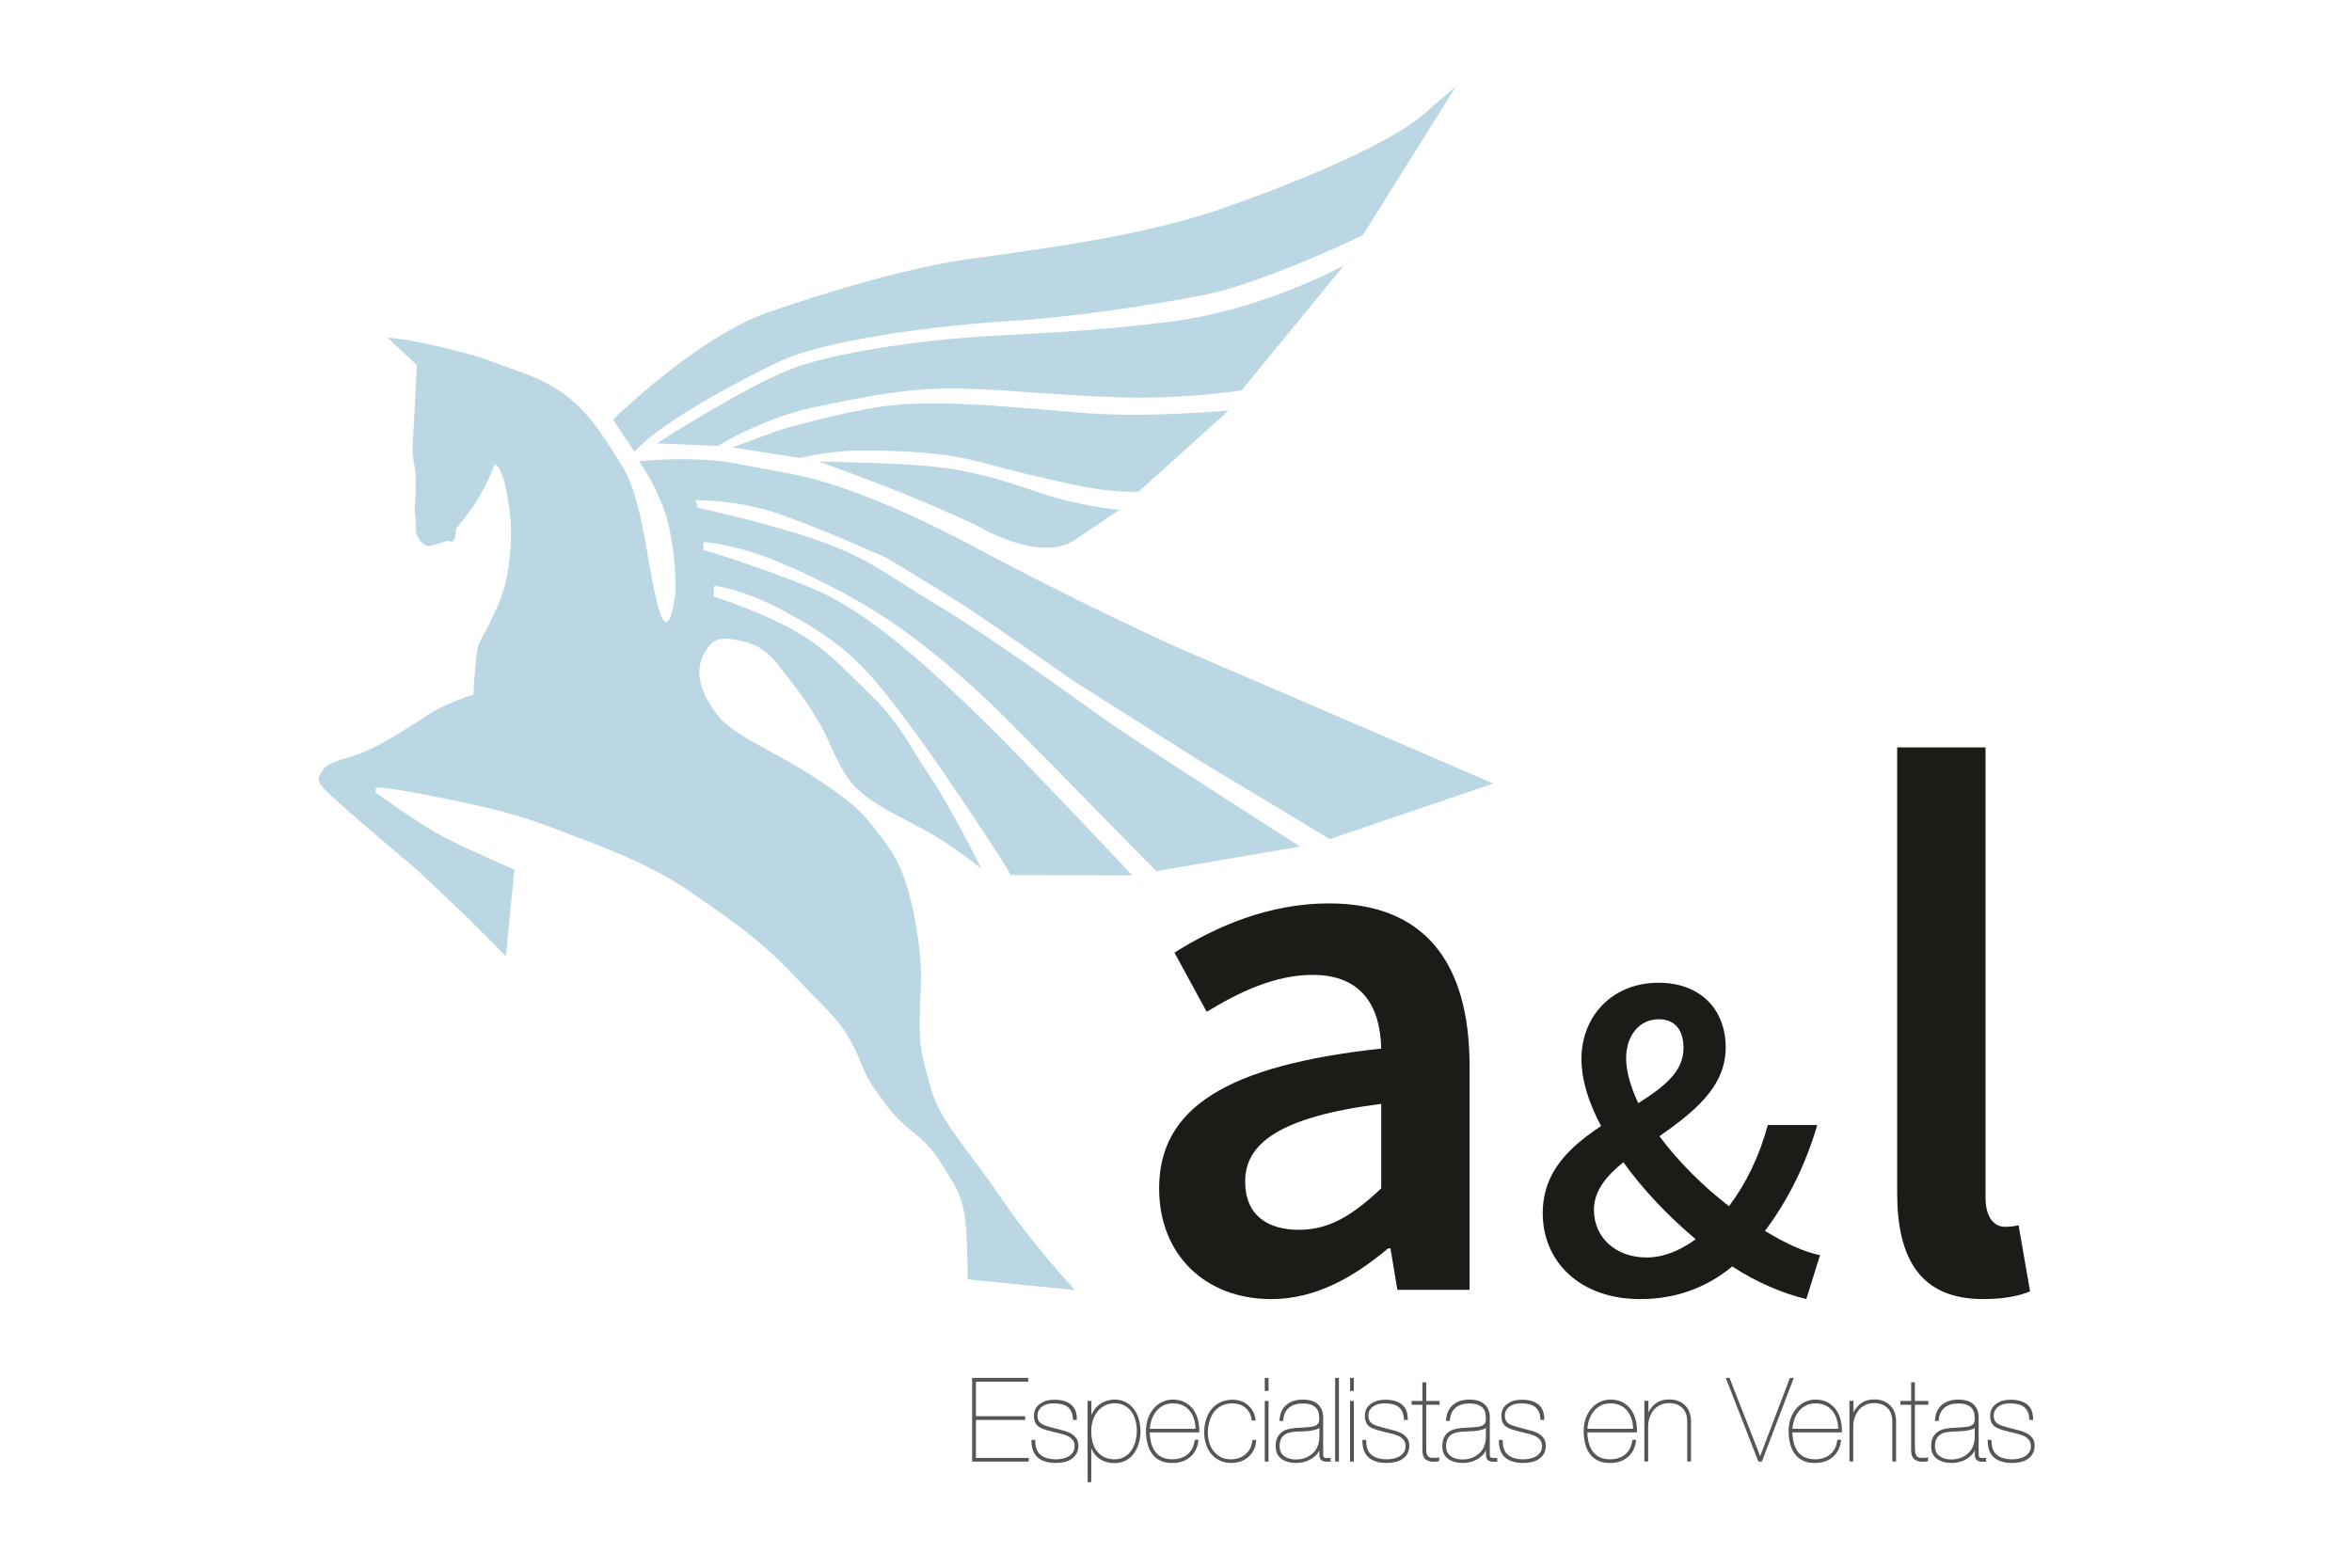 <?xml version="1.0" encoding="utf-8"?>
<!-- Generator: Adobe Illustrator 27.0.0, SVG Export Plug-In . SVG Version: 6.00 Build 0)  -->
<svg version="1.1" id="Capa_1" xmlns="http://www.w3.org/2000/svg" xmlns:xlink="http://www.w3.org/1999/xlink" x="0px" y="0px"
	 viewBox="0 0 170.08 113.39" style="enable-background:new 0 0 170.08 113.39;" xml:space="preserve">
<style type="text/css">
	.st0{fill:#0056B4;}
	.st1{fill:#08226E;}
	.st2{fill:#969494;}
	.st3{fill:#9DBA43;}
	.st4{fill:#7E9D33;}
	.st5{fill:#D88E14;}
	.st6{fill:#D4810D;}
	.st7{fill:#E2AA32;}
	.st8{fill:#CB6323;}
	.st9{fill:#0B3D5C;}
	.st10{fill:#798490;}
	.st11{fill:none;stroke:#0B3D5C;stroke-width:0.098;stroke-miterlimit:10;}
	.st12{fill:#8DBA38;stroke:#8DBA38;stroke-width:0.15;stroke-miterlimit:10;}
	.st13{fill:#0082BE;stroke:#0082BE;stroke-width:0.15;stroke-miterlimit:10;}
	.st14{fill:#0082BE;}
	.st15{fill:#FFFFFF;}
	.st16{fill:#8DBA38;}
	.st17{fill:#69A5CB;}
	.st18{fill:#93B85C;}
	.st19{fill:#B1B1B1;}
	.st20{fill:#1F2AA5;}
	.st21{fill:#B1B0B1;}
	.st22{fill:#E8E5F5;}
	.st23{fill:none;stroke:#1F2AA5;stroke-width:0.359;stroke-linecap:round;stroke-linejoin:round;stroke-miterlimit:10;}
	.st24{fill-rule:evenodd;clip-rule:evenodd;fill:#CA7A0B;}
	.st25{fill:#560B1A;}
	.st26{fill:#CA7A0B;}
	.st27{fill:#004384;}
	.st28{fill:#003380;}
	.st29{fill:#C01918;}
	.st30{fill:#72A83D;}
	.st31{fill:#E6B54A;}
	.st32{fill:#D7C8A3;}
	.st33{fill:#815A2F;}
	.st34{fill:#6C4F2F;}
	.st35{fill:#BFA779;}
	.st36{fill:#191C17;}
	.st37{fill:#BD880E;}
	.st38{fill:#957319;}
	.st39{fill:#D44D7D;}
	.st40{fill:#D3E885;}
	.st41{fill:#93BA1F;}
	.st42{fill:#DBDDDC;}
	.st43{fill:#5C4113;}
	.st44{opacity:0.15;}
	.st45{clip-path:url(#SVGID_00000124124001635492678230000007239759701041117330_);fill:#191C17;}
	.st46{fill:#FEFEFE;}
	.st47{fill:#542D5D;}
	.st48{fill:#BF0811;}
	.st49{fill:#002E82;}
	
		.st50{clip-path:url(#SVGID_00000088129050450575858750000008424180258573452960_);fill:none;stroke:#FFFFFF;stroke-width:3.717;stroke-linejoin:round;}
	.st51{fill:none;stroke:#FFFFFF;stroke-width:3.717;stroke-linejoin:round;}
	
		.st52{clip-path:url(#SVGID_00000153665031722174876520000007140284732424561328_);fill:none;stroke:#FFFFFF;stroke-width:3.717;stroke-linejoin:round;}
	.st53{clip-path:url(#SVGID_00000029033601768731805850000000141081569867655594_);}
	.st54{clip-path:url(#SVGID_00000019638113727040803650000014720929190700645787_);}
	.st55{clip-path:url(#SVGID_00000117667277652470808140000004408995861815879355_);}
	.st56{clip-path:url(#SVGID_00000063614315314871749650000014932357210810572673_);}
	.st57{clip-path:url(#SVGID_00000004537010518271171080000010190046668878274436_);}
	.st58{clip-path:url(#SVGID_00000108990279208572866940000000086990376822038711_);}
	
		.st59{clip-path:url(#SVGID_00000043452758063945943240000014387873257037405880_);fill:none;stroke:#FFFFFF;stroke-width:3.717;stroke-linejoin:round;}
	.st60{clip-path:url(#SVGID_00000135662067158837687340000013747625916746806179_);fill:#CD6924;}
	.st61{clip-path:url(#SVGID_00000135662067158837687340000013747625916746806179_);fill:#CE6A24;}
	.st62{clip-path:url(#SVGID_00000135662067158837687340000013747625916746806179_);fill:#CE6B24;}
	.st63{clip-path:url(#SVGID_00000135662067158837687340000013747625916746806179_);fill:#CE6C24;}
	.st64{clip-path:url(#SVGID_00000135662067158837687340000013747625916746806179_);fill:#CE6D24;}
	.st65{clip-path:url(#SVGID_00000135662067158837687340000013747625916746806179_);fill:#CF6E24;}
	.st66{clip-path:url(#SVGID_00000135662067158837687340000013747625916746806179_);fill:#CF6E25;}
	.st67{clip-path:url(#SVGID_00000135662067158837687340000013747625916746806179_);fill:#CF6F25;}
	.st68{clip-path:url(#SVGID_00000135662067158837687340000013747625916746806179_);fill:#CF7025;}
	.st69{clip-path:url(#SVGID_00000135662067158837687340000013747625916746806179_);fill:#CF7125;}
	.st70{clip-path:url(#SVGID_00000135662067158837687340000013747625916746806179_);fill:#D07225;}
	.st71{clip-path:url(#SVGID_00000135662067158837687340000013747625916746806179_);fill:#D07325;}
	.st72{clip-path:url(#SVGID_00000135662067158837687340000013747625916746806179_);fill:#D07426;}
	.st73{clip-path:url(#SVGID_00000135662067158837687340000013747625916746806179_);fill:#D07526;}
	.st74{clip-path:url(#SVGID_00000135662067158837687340000013747625916746806179_);fill:#D17626;}
	.st75{clip-path:url(#SVGID_00000135662067158837687340000013747625916746806179_);fill:#D17726;}
	.st76{clip-path:url(#SVGID_00000135662067158837687340000013747625916746806179_);fill:#D17826;}
	.st77{clip-path:url(#SVGID_00000135662067158837687340000013747625916746806179_);fill:#D27826;}
	.st78{clip-path:url(#SVGID_00000135662067158837687340000013747625916746806179_);fill:#D27927;}
	.st79{clip-path:url(#SVGID_00000135662067158837687340000013747625916746806179_);fill:#D27A27;}
	.st80{clip-path:url(#SVGID_00000135662067158837687340000013747625916746806179_);fill:#D27B27;}
	.st81{clip-path:url(#SVGID_00000135662067158837687340000013747625916746806179_);fill:#D37C27;}
	.st82{clip-path:url(#SVGID_00000135662067158837687340000013747625916746806179_);fill:#D37D27;}
	.st83{clip-path:url(#SVGID_00000135662067158837687340000013747625916746806179_);fill:#D37E28;}
	.st84{clip-path:url(#SVGID_00000135662067158837687340000013747625916746806179_);fill:#D37F28;}
	.st85{clip-path:url(#SVGID_00000135662067158837687340000013747625916746806179_);fill:#D47F28;}
	.st86{clip-path:url(#SVGID_00000135662067158837687340000013747625916746806179_);fill:#D48028;}
	.st87{clip-path:url(#SVGID_00000135662067158837687340000013747625916746806179_);fill:#D48128;}
	.st88{clip-path:url(#SVGID_00000135662067158837687340000013747625916746806179_);fill:#D58228;}
	.st89{clip-path:url(#SVGID_00000135662067158837687340000013747625916746806179_);fill:#D58328;}
	.st90{clip-path:url(#SVGID_00000135662067158837687340000013747625916746806179_);fill:#D58329;}
	.st91{clip-path:url(#SVGID_00000135662067158837687340000013747625916746806179_);fill:#D58429;}
	.st92{clip-path:url(#SVGID_00000135662067158837687340000013747625916746806179_);fill:#D58529;}
	.st93{clip-path:url(#SVGID_00000135662067158837687340000013747625916746806179_);fill:#D68529;}
	.st94{clip-path:url(#SVGID_00000135662067158837687340000013747625916746806179_);fill:#D68629;}
	.st95{clip-path:url(#SVGID_00000135662067158837687340000013747625916746806179_);fill:#D68729;}
	.st96{clip-path:url(#SVGID_00000135662067158837687340000013747625916746806179_);fill:#D6882A;}
	.st97{clip-path:url(#SVGID_00000135662067158837687340000013747625916746806179_);fill:#D7892A;}
	.st98{clip-path:url(#SVGID_00000135662067158837687340000013747625916746806179_);fill:#D78A2A;}
	.st99{clip-path:url(#SVGID_00000135662067158837687340000013747625916746806179_);fill:#D78B2A;}
	.st100{clip-path:url(#SVGID_00000135662067158837687340000013747625916746806179_);fill:#D88C2A;}
	.st101{clip-path:url(#SVGID_00000135662067158837687340000013747625916746806179_);fill:#D88D2B;}
	.st102{clip-path:url(#SVGID_00000135662067158837687340000013747625916746806179_);fill:#D88E2B;}
	.st103{clip-path:url(#SVGID_00000135662067158837687340000013747625916746806179_);fill:#D98F2B;}
	.st104{clip-path:url(#SVGID_00000135662067158837687340000013747625916746806179_);fill:#D9902B;}
	.st105{clip-path:url(#SVGID_00000135662067158837687340000013747625916746806179_);fill:#D9912C;}
	.st106{clip-path:url(#SVGID_00000135662067158837687340000013747625916746806179_);fill:#D9922C;}
	.st107{clip-path:url(#SVGID_00000135662067158837687340000013747625916746806179_);fill:#DA922C;}
	.st108{clip-path:url(#SVGID_00000135662067158837687340000013747625916746806179_);fill:#DA932C;}
	.st109{clip-path:url(#SVGID_00000135662067158837687340000013747625916746806179_);fill:#DA942C;}
	.st110{clip-path:url(#SVGID_00000135662067158837687340000013747625916746806179_);fill:#DB952C;}
	.st111{clip-path:url(#SVGID_00000135662067158837687340000013747625916746806179_);fill:#DB962D;}
	.st112{clip-path:url(#SVGID_00000135662067158837687340000013747625916746806179_);fill:#DB972D;}
	.st113{clip-path:url(#SVGID_00000135662067158837687340000013747625916746806179_);fill:#DC982D;}
	.st114{clip-path:url(#SVGID_00000135662067158837687340000013747625916746806179_);fill:#DC992D;}
	.st115{clip-path:url(#SVGID_00000135662067158837687340000013747625916746806179_);fill:#DC9A2E;}
	.st116{clip-path:url(#SVGID_00000135662067158837687340000013747625916746806179_);fill:#DD9B2E;}
	.st117{clip-path:url(#SVGID_00000135662067158837687340000013747625916746806179_);fill:#DD9C2E;}
	.st118{clip-path:url(#SVGID_00000135662067158837687340000013747625916746806179_);fill:#DD9D2E;}
	.st119{clip-path:url(#SVGID_00000135662067158837687340000013747625916746806179_);fill:#DE9E2E;}
	.st120{clip-path:url(#SVGID_00000135662067158837687340000013747625916746806179_);fill:#DE9F2F;}
	.st121{clip-path:url(#SVGID_00000135662067158837687340000013747625916746806179_);fill:#DEA02F;}
	.st122{clip-path:url(#SVGID_00000135662067158837687340000013747625916746806179_);fill:#DFA12F;}
	.st123{clip-path:url(#SVGID_00000135662067158837687340000013747625916746806179_);fill:#DFA22F;}
	.st124{clip-path:url(#SVGID_00000135662067158837687340000013747625916746806179_);fill:#DFA330;}
	.st125{clip-path:url(#SVGID_00000135662067158837687340000013747625916746806179_);fill:#E0A430;}
	.st126{clip-path:url(#SVGID_00000135662067158837687340000013747625916746806179_);fill:#E0A530;}
	.st127{clip-path:url(#SVGID_00000135662067158837687340000013747625916746806179_);fill:#E0A630;}
	.st128{clip-path:url(#SVGID_00000135662067158837687340000013747625916746806179_);fill:#E1A730;}
	.st129{clip-path:url(#SVGID_00000135662067158837687340000013747625916746806179_);fill:#E1A831;}
	.st130{clip-path:url(#SVGID_00000135662067158837687340000013747625916746806179_);fill:#E2A931;}
	.st131{clip-path:url(#SVGID_00000135662067158837687340000013747625916746806179_);fill:#E2AA31;}
	.st132{clip-path:url(#SVGID_00000135662067158837687340000013747625916746806179_);fill:#E2AB31;}
	.st133{clip-path:url(#SVGID_00000135662067158837687340000013747625916746806179_);fill:#E3AC32;}
	.st134{clip-path:url(#SVGID_00000135662067158837687340000013747625916746806179_);fill:#E3AD32;}
	.st135{clip-path:url(#SVGID_00000135662067158837687340000013747625916746806179_);fill:#E3AE32;}
	.st136{clip-path:url(#SVGID_00000135662067158837687340000013747625916746806179_);fill:#E4AE32;}
	.st137{clip-path:url(#SVGID_00000135662067158837687340000013747625916746806179_);fill:#E4AF32;}
	.st138{clip-path:url(#SVGID_00000135662067158837687340000013747625916746806179_);fill:#E4B032;}
	.st139{clip-path:url(#SVGID_00000135662067158837687340000013747625916746806179_);fill:#E4B133;}
	.st140{clip-path:url(#SVGID_00000135662067158837687340000013747625916746806179_);fill:#E5B133;}
	.st141{clip-path:url(#SVGID_00000135662067158837687340000013747625916746806179_);fill:#E5B233;}
	.st142{clip-path:url(#SVGID_00000135662067158837687340000013747625916746806179_);fill:#E5B333;}
	.st143{clip-path:url(#SVGID_00000135662067158837687340000013747625916746806179_);fill:#E6B433;}
	.st144{clip-path:url(#SVGID_00000135662067158837687340000013747625916746806179_);fill:#E6B534;}
	.st145{clip-path:url(#SVGID_00000135662067158837687340000013747625916746806179_);fill:#E6B634;}
	.st146{clip-path:url(#SVGID_00000135662067158837687340000013747625916746806179_);fill:#E7B734;}
	.st147{clip-path:url(#SVGID_00000135662067158837687340000013747625916746806179_);fill:#E7B834;}
	.st148{clip-path:url(#SVGID_00000135662067158837687340000013747625916746806179_);fill:#E8B934;}
	.st149{clip-path:url(#SVGID_00000135662067158837687340000013747625916746806179_);fill:#E8BA35;}
	.st150{clip-path:url(#SVGID_00000135662067158837687340000013747625916746806179_);fill:#E8BB35;}
	.st151{clip-path:url(#SVGID_00000135662067158837687340000013747625916746806179_);fill:#E9BC35;}
	.st152{clip-path:url(#SVGID_00000135662067158837687340000013747625916746806179_);fill:#E9BD35;}
	.st153{clip-path:url(#SVGID_00000135662067158837687340000013747625916746806179_);fill:#E9BE35;}
	.st154{clip-path:url(#SVGID_00000135662067158837687340000013747625916746806179_);fill:#EABE36;}
	.st155{clip-path:url(#SVGID_00000135662067158837687340000013747625916746806179_);fill:#EABF36;}
	.st156{clip-path:url(#SVGID_00000135662067158837687340000013747625916746806179_);fill:#EAC036;}
	.st157{clip-path:url(#SVGID_00000135662067158837687340000013747625916746806179_);fill:#EBC136;}
	.st158{clip-path:url(#SVGID_00000135662067158837687340000013747625916746806179_);fill:#EBC236;}
	.st159{clip-path:url(#SVGID_00000135662067158837687340000013747625916746806179_);fill:#EBC336;}
	.st160{clip-path:url(#SVGID_00000135662067158837687340000013747625916746806179_);fill:#ECC337;}
	.st161{clip-path:url(#SVGID_00000135662067158837687340000013747625916746806179_);fill:#ECC437;}
	.st162{clip-path:url(#SVGID_00000135662067158837687340000013747625916746806179_);fill:#ECC537;}
	.st163{clip-path:url(#SVGID_00000135662067158837687340000013747625916746806179_);fill:#EDC637;}
	.st164{clip-path:url(#SVGID_00000135662067158837687340000013747625916746806179_);fill:#EDC737;}
	.st165{clip-path:url(#SVGID_00000135662067158837687340000013747625916746806179_);fill:#EDC837;}
	.st166{clip-path:url(#SVGID_00000135662067158837687340000013747625916746806179_);fill:#EEC938;}
	.st167{clip-path:url(#SVGID_00000135662067158837687340000013747625916746806179_);fill:#EECA38;}
	.st168{clip-path:url(#SVGID_00000135662067158837687340000013747625916746806179_);fill:#EFCB38;}
	.st169{clip-path:url(#SVGID_00000135662067158837687340000013747625916746806179_);fill:#EFCC38;}
	.st170{clip-path:url(#SVGID_00000135662067158837687340000013747625916746806179_);fill:#F0CD38;}
	.st171{clip-path:url(#SVGID_00000135662067158837687340000013747625916746806179_);fill:#F0CE39;}
	.st172{clip-path:url(#SVGID_00000135662067158837687340000013747625916746806179_);fill:#F0CF39;}
	.st173{clip-path:url(#SVGID_00000135662067158837687340000013747625916746806179_);fill:#F1D039;}
	.st174{clip-path:url(#SVGID_00000135662067158837687340000013747625916746806179_);fill:#F1D139;}
	.st175{clip-path:url(#SVGID_00000135662067158837687340000013747625916746806179_);fill:#F1D239;}
	.st176{clip-path:url(#SVGID_00000135662067158837687340000013747625916746806179_);fill:#F2D239;}
	.st177{clip-path:url(#SVGID_00000135662067158837687340000013747625916746806179_);fill:#F2D33A;}
	.st178{clip-path:url(#SVGID_00000135662067158837687340000013747625916746806179_);fill:#F2D43A;}
	.st179{opacity:0.6;}
	.st180{fill:#BD7712;}
	.st181{fill:#1E1D1B;}
	.st182{clip-path:url(#SVGID_00000029764509144130127250000004623965208534617278_);fill:#F1D850;}
	.st183{clip-path:url(#SVGID_00000029764509144130127250000004623965208534617278_);fill:#F1D74F;}
	.st184{clip-path:url(#SVGID_00000029764509144130127250000004623965208534617278_);fill:#F0D64F;}
	.st185{clip-path:url(#SVGID_00000029764509144130127250000004623965208534617278_);fill:#F0D64E;}
	.st186{clip-path:url(#SVGID_00000029764509144130127250000004623965208534617278_);fill:#F0D54E;}
	.st187{clip-path:url(#SVGID_00000029764509144130127250000004623965208534617278_);fill:#F0D44D;}
	.st188{clip-path:url(#SVGID_00000029764509144130127250000004623965208534617278_);fill:#EAC241;}
	.st189{clip-path:url(#SVGID_00000029764509144130127250000004623965208534617278_);fill:#EAC240;}
	.st190{clip-path:url(#SVGID_00000029764509144130127250000004623965208534617278_);fill:#EAC140;}
	.st191{clip-path:url(#SVGID_00000029764509144130127250000004623965208534617278_);fill:#E9C03F;}
	.st192{clip-path:url(#SVGID_00000029764509144130127250000004623965208534617278_);fill:#E9BF3F;}
	.st193{clip-path:url(#SVGID_00000029764509144130127250000004623965208534617278_);fill:#E9BF3E;}
	.st194{clip-path:url(#SVGID_00000029764509144130127250000004623965208534617278_);fill:#E9BE3E;}
	.st195{clip-path:url(#SVGID_00000029764509144130127250000004623965208534617278_);fill:#E8BD3D;}
	.st196{clip-path:url(#SVGID_00000029764509144130127250000004623965208534617278_);fill:#E8BC3C;}
	.st197{clip-path:url(#SVGID_00000029764509144130127250000004623965208534617278_);fill:#E8BB3B;}
	.st198{clip-path:url(#SVGID_00000029764509144130127250000004623965208534617278_);fill:#E7BA3B;}
	.st199{clip-path:url(#SVGID_00000029764509144130127250000004623965208534617278_);fill:#E7B93A;}
	.st200{clip-path:url(#SVGID_00000029764509144130127250000004623965208534617278_);fill:#E7B839;}
	.st201{clip-path:url(#SVGID_00000029764509144130127250000004623965208534617278_);fill:#F7ED5F;}
	.st202{clip-path:url(#SVGID_00000029764509144130127250000004623965208534617278_);fill:#F7EC5F;}
	.st203{clip-path:url(#SVGID_00000029764509144130127250000004623965208534617278_);fill:#F7EC5E;}
	.st204{clip-path:url(#SVGID_00000029764509144130127250000004623965208534617278_);fill:#F7EB5E;}
	.st205{clip-path:url(#SVGID_00000029764509144130127250000004623965208534617278_);fill:#F7EB5D;}
	.st206{clip-path:url(#SVGID_00000029764509144130127250000004623965208534617278_);fill:#F7EA5D;}
	.st207{clip-path:url(#SVGID_00000029764509144130127250000004623965208534617278_);fill:#F6EA5D;}
	.st208{clip-path:url(#SVGID_00000029764509144130127250000004623965208534617278_);fill:#F6E95C;}
	.st209{clip-path:url(#SVGID_00000029764509144130127250000004623965208534617278_);fill:#F6E85C;}
	.st210{clip-path:url(#SVGID_00000029764509144130127250000004623965208534617278_);fill:#F6E85B;}
	.st211{clip-path:url(#SVGID_00000029764509144130127250000004623965208534617278_);fill:#F6E75B;}
	.st212{clip-path:url(#SVGID_00000029764509144130127250000004623965208534617278_);fill:#F6E75A;}
	.st213{clip-path:url(#SVGID_00000029764509144130127250000004623965208534617278_);fill:#F5E65A;}
	.st214{clip-path:url(#SVGID_00000029764509144130127250000004623965208534617278_);fill:#E7B738;}
	.st215{clip-path:url(#SVGID_00000029764509144130127250000004623965208534617278_);fill:#E6B638;}
	.st216{clip-path:url(#SVGID_00000029764509144130127250000004623965208534617278_);fill:#E6B637;}
	.st217{clip-path:url(#SVGID_00000029764509144130127250000004623965208534617278_);fill:#E6B537;}
	.st218{clip-path:url(#SVGID_00000029764509144130127250000004623965208534617278_);fill:#E6B436;}
	.st219{clip-path:url(#SVGID_00000029764509144130127250000004623965208534617278_);fill:#E5B335;}
	.st220{clip-path:url(#SVGID_00000029764509144130127250000004623965208534617278_);fill:#E5B234;}
	.st221{clip-path:url(#SVGID_00000029764509144130127250000004623965208534617278_);fill:#E5B134;}
	.st222{clip-path:url(#SVGID_00000029764509144130127250000004623965208534617278_);fill:#E4B033;}
	.st223{clip-path:url(#SVGID_00000029764509144130127250000004623965208534617278_);fill:#E4B032;}
	.st224{clip-path:url(#SVGID_00000029764509144130127250000004623965208534617278_);fill:#E4AF32;}
	.st225{clip-path:url(#SVGID_00000029764509144130127250000004623965208534617278_);fill:#F5E559;}
	.st226{clip-path:url(#SVGID_00000029764509144130127250000004623965208534617278_);fill:#F5E459;}
	.st227{clip-path:url(#SVGID_00000029764509144130127250000004623965208534617278_);fill:#F5E458;}
	.st228{clip-path:url(#SVGID_00000029764509144130127250000004623965208534617278_);fill:#EED04A;}
	.st229{clip-path:url(#SVGID_00000029764509144130127250000004623965208534617278_);fill:#EECF4A;}
	.st230{clip-path:url(#SVGID_00000029764509144130127250000004623965208534617278_);fill:#EECF49;}
	.st231{clip-path:url(#SVGID_00000029764509144130127250000004623965208534617278_);fill:#EECE49;}
	.st232{clip-path:url(#SVGID_00000029764509144130127250000004623965208534617278_);fill:#EECD48;}
	.st233{clip-path:url(#SVGID_00000029764509144130127250000004623965208534617278_);fill:#EDCC48;}
	.st234{clip-path:url(#SVGID_00000029764509144130127250000004623965208534617278_);fill:#EDCC47;}
	.st235{clip-path:url(#SVGID_00000029764509144130127250000004623965208534617278_);fill:#EDCB47;}
	.st236{clip-path:url(#SVGID_00000029764509144130127250000004623965208534617278_);fill:#F4E156;}
	.st237{clip-path:url(#SVGID_00000029764509144130127250000004623965208534617278_);fill:#F4E056;}
	.st238{clip-path:url(#SVGID_00000029764509144130127250000004623965208534617278_);fill:#F3E055;}
	.st239{clip-path:url(#SVGID_00000029764509144130127250000004623965208534617278_);fill:#F3DF55;}
	.st240{clip-path:url(#SVGID_00000029764509144130127250000004623965208534617278_);fill:#F3DE54;}
	.st241{clip-path:url(#SVGID_00000029764509144130127250000004623965208534617278_);fill:#F3DD53;}
	.st242{clip-path:url(#SVGID_00000029764509144130127250000004623965208534617278_);fill:#F2DC53;}
	.st243{clip-path:url(#SVGID_00000029764509144130127250000004623965208534617278_);fill:#F2DC52;}
	.st244{clip-path:url(#SVGID_00000029764509144130127250000004623965208534617278_);fill:#F2DB52;}
	.st245{clip-path:url(#SVGID_00000029764509144130127250000004623965208534617278_);fill:#F2DA52;}
	.st246{clip-path:url(#SVGID_00000029764509144130127250000004623965208534617278_);fill:#F1DA51;}
	.st247{clip-path:url(#SVGID_00000029764509144130127250000004623965208534617278_);fill:#F4E358;}
	.st248{clip-path:url(#SVGID_00000029764509144130127250000004623965208534617278_);fill:#F4E257;}
	.st249{clip-path:url(#SVGID_00000029764509144130127250000004623965208534617278_);fill:#ECC744;}
	.st250{clip-path:url(#SVGID_00000029764509144130127250000004623965208534617278_);fill:#EBC744;}
	.st251{clip-path:url(#SVGID_00000029764509144130127250000004623965208534617278_);fill:#EBC643;}
	.st252{clip-path:url(#SVGID_00000029764509144130127250000004623965208534617278_);fill:#EBC543;}
	.st253{clip-path:url(#SVGID_00000029764509144130127250000004623965208534617278_);fill:#EBC442;}
	.st254{clip-path:url(#SVGID_00000029764509144130127250000004623965208534617278_);fill:#EAC341;}
	.st255{clip-path:url(#SVGID_00000029764509144130127250000004623965208534617278_);fill:#F7ED60;}
	.st256{fill-rule:evenodd;clip-rule:evenodd;}
	.st257{fill-rule:evenodd;clip-rule:evenodd;fill:#46002E;}
	.st258{fill-rule:evenodd;clip-rule:evenodd;fill:#D2F1BB;}
	.st259{fill-rule:evenodd;clip-rule:evenodd;fill:#7FD344;}
	.st260{fill-rule:evenodd;clip-rule:evenodd;fill:#FFFFFF;}
	.st261{fill:#70A83B;}
	.st262{opacity:0.65;clip-path:url(#SVGID_00000140715588120178690940000008090367353018864790_);}
	.st263{fill:#FEEE00;}
	.st264{opacity:0.65;clip-path:url(#SVGID_00000169543726698182859090000017626868418342806928_);}
	.st265{opacity:0.65;clip-path:url(#SVGID_00000022557858241218975630000012604190958878813116_);}
	.st266{opacity:0.65;clip-path:url(#SVGID_00000103954379144445533510000002490945993478720641_);}
	.st267{opacity:0.65;clip-path:url(#SVGID_00000085241206944650430300000017726254151215549869_);}
	.st268{opacity:0.65;clip-path:url(#SVGID_00000139997203924862591240000014282619614747594670_);}
	.st269{clip-path:url(#SVGID_00000152950896607809762820000008233540007014672260_);fill:#AD2A4D;}
	.st270{clip-path:url(#SVGID_00000152950896607809762820000008233540007014672260_);fill:#AE2C4D;}
	.st271{clip-path:url(#SVGID_00000152950896607809762820000008233540007014672260_);fill:#AE2D4E;}
	.st272{clip-path:url(#SVGID_00000152950896607809762820000008233540007014672260_);fill:#AF2F4F;}
	.st273{clip-path:url(#SVGID_00000152950896607809762820000008233540007014672260_);fill:#AF3050;}
	.st274{clip-path:url(#SVGID_00000152950896607809762820000008233540007014672260_);fill:#AF3250;}
	.st275{clip-path:url(#SVGID_00000152950896607809762820000008233540007014672260_);fill:#B03351;}
	.st276{clip-path:url(#SVGID_00000152950896607809762820000008233540007014672260_);fill:#B03452;}
	.st277{clip-path:url(#SVGID_00000152950896607809762820000008233540007014672260_);fill:#B03552;}
	.st278{clip-path:url(#SVGID_00000152950896607809762820000008233540007014672260_);fill:#B13653;}
	.st279{clip-path:url(#SVGID_00000152950896607809762820000008233540007014672260_);fill:#B13754;}
	.st280{clip-path:url(#SVGID_00000152950896607809762820000008233540007014672260_);fill:#B13955;}
	.st281{clip-path:url(#SVGID_00000152950896607809762820000008233540007014672260_);fill:#B23A55;}
	.st282{clip-path:url(#SVGID_00000152950896607809762820000008233540007014672260_);fill:#B23B56;}
	.st283{clip-path:url(#SVGID_00000152950896607809762820000008233540007014672260_);fill:#B33C57;}
	.st284{clip-path:url(#SVGID_00000152950896607809762820000008233540007014672260_);fill:#B33D57;}
	.st285{clip-path:url(#SVGID_00000152950896607809762820000008233540007014672260_);fill:#B33E58;}
	.st286{clip-path:url(#SVGID_00000152950896607809762820000008233540007014672260_);fill:#B43F59;}
	.st287{clip-path:url(#SVGID_00000152950896607809762820000008233540007014672260_);fill:#B44059;}
	.st288{clip-path:url(#SVGID_00000152950896607809762820000008233540007014672260_);fill:#B4415A;}
	.st289{clip-path:url(#SVGID_00000152950896607809762820000008233540007014672260_);fill:#B5425B;}
	.st290{clip-path:url(#SVGID_00000152950896607809762820000008233540007014672260_);fill:#B5435C;}
	.st291{clip-path:url(#SVGID_00000152950896607809762820000008233540007014672260_);fill:#B6445C;}
	.st292{clip-path:url(#SVGID_00000152950896607809762820000008233540007014672260_);fill:#B6455D;}
	.st293{clip-path:url(#SVGID_00000152950896607809762820000008233540007014672260_);fill:#B6465E;}
	.st294{clip-path:url(#SVGID_00000152950896607809762820000008233540007014672260_);fill:#B7475E;}
	.st295{clip-path:url(#SVGID_00000152950896607809762820000008233540007014672260_);fill:#B7485F;}
	.st296{clip-path:url(#SVGID_00000152950896607809762820000008233540007014672260_);fill:#B74860;}
	.st297{clip-path:url(#SVGID_00000152950896607809762820000008233540007014672260_);fill:#B84961;}
	.st298{clip-path:url(#SVGID_00000152950896607809762820000008233540007014672260_);fill:#B84A61;}
	.st299{clip-path:url(#SVGID_00000152950896607809762820000008233540007014672260_);fill:#B84B62;}
	.st300{clip-path:url(#SVGID_00000152950896607809762820000008233540007014672260_);fill:#B94C63;}
	.st301{clip-path:url(#SVGID_00000152950896607809762820000008233540007014672260_);fill:#B94D63;}
	.st302{clip-path:url(#SVGID_00000152950896607809762820000008233540007014672260_);fill:#BA4E64;}
	.st303{clip-path:url(#SVGID_00000152950896607809762820000008233540007014672260_);fill:#BA4E65;}
	.st304{clip-path:url(#SVGID_00000152950896607809762820000008233540007014672260_);fill:#BA4F65;}
	.st305{clip-path:url(#SVGID_00000152950896607809762820000008233540007014672260_);fill:#BB5066;}
	.st306{clip-path:url(#SVGID_00000152950896607809762820000008233540007014672260_);fill:#BB5167;}
	.st307{clip-path:url(#SVGID_00000152950896607809762820000008233540007014672260_);fill:#BB5268;}
	.st308{clip-path:url(#SVGID_00000152950896607809762820000008233540007014672260_);fill:#BC5268;}
	.st309{clip-path:url(#SVGID_00000152950896607809762820000008233540007014672260_);fill:#BC5369;}
	.st310{clip-path:url(#SVGID_00000152950896607809762820000008233540007014672260_);fill:#BC546A;}
	.st311{clip-path:url(#SVGID_00000152950896607809762820000008233540007014672260_);fill:#BD556A;}
	.st312{clip-path:url(#SVGID_00000152950896607809762820000008233540007014672260_);fill:#BD556B;}
	.st313{clip-path:url(#SVGID_00000152950896607809762820000008233540007014672260_);fill:#BD566C;}
	.st314{clip-path:url(#SVGID_00000152950896607809762820000008233540007014672260_);fill:#BE576D;}
	.st315{clip-path:url(#SVGID_00000152950896607809762820000008233540007014672260_);fill:#BE586D;}
	.st316{clip-path:url(#SVGID_00000152950896607809762820000008233540007014672260_);fill:#BE586E;}
	.st317{clip-path:url(#SVGID_00000152950896607809762820000008233540007014672260_);fill:#BF596F;}
	.st318{clip-path:url(#SVGID_00000152950896607809762820000008233540007014672260_);fill:#BF5A6F;}
	.st319{clip-path:url(#SVGID_00000152950896607809762820000008233540007014672260_);fill:#BF5B70;}
	.st320{clip-path:url(#SVGID_00000152950896607809762820000008233540007014672260_);fill:#C05B71;}
	.st321{clip-path:url(#SVGID_00000152950896607809762820000008233540007014672260_);fill:#C05C72;}
	.st322{clip-path:url(#SVGID_00000152950896607809762820000008233540007014672260_);fill:#C15D72;}
	.st323{clip-path:url(#SVGID_00000152950896607809762820000008233540007014672260_);fill:#C15D73;}
	.st324{clip-path:url(#SVGID_00000152950896607809762820000008233540007014672260_);fill:#C15E74;}
	.st325{clip-path:url(#SVGID_00000152950896607809762820000008233540007014672260_);fill:#C25F74;}
	.st326{clip-path:url(#SVGID_00000152950896607809762820000008233540007014672260_);fill:#C26075;}
	.st327{clip-path:url(#SVGID_00000152950896607809762820000008233540007014672260_);fill:#C26076;}
	.st328{clip-path:url(#SVGID_00000152950896607809762820000008233540007014672260_);fill:#C36177;}
	.st329{clip-path:url(#SVGID_00000152950896607809762820000008233540007014672260_);fill:#C36277;}
	.st330{clip-path:url(#SVGID_00000152950896607809762820000008233540007014672260_);fill:#C36278;}
	.st331{clip-path:url(#SVGID_00000152950896607809762820000008233540007014672260_);fill:#C46379;}
	.st332{clip-path:url(#SVGID_00000152950896607809762820000008233540007014672260_);fill:#C4647A;}
	.st333{clip-path:url(#SVGID_00000152950896607809762820000008233540007014672260_);fill:#C5647A;}
	.st334{clip-path:url(#SVGID_00000152950896607809762820000008233540007014672260_);fill:#C5657B;}
	.st335{clip-path:url(#SVGID_00000152950896607809762820000008233540007014672260_);fill:#C5667C;}
	.st336{clip-path:url(#SVGID_00000152950896607809762820000008233540007014672260_);fill:#C6667C;}
	.st337{clip-path:url(#SVGID_00000152950896607809762820000008233540007014672260_);fill:#C6677D;}
	.st338{clip-path:url(#SVGID_00000152950896607809762820000008233540007014672260_);fill:#C6687E;}
	.st339{clip-path:url(#SVGID_00000152950896607809762820000008233540007014672260_);fill:#C7687F;}
	.st340{clip-path:url(#SVGID_00000152950896607809762820000008233540007014672260_);fill:#C7697F;}
	.st341{clip-path:url(#SVGID_00000152950896607809762820000008233540007014672260_);fill:#C76A80;}
	.st342{clip-path:url(#SVGID_00000152950896607809762820000008233540007014672260_);fill:#C86A81;}
	.st343{clip-path:url(#SVGID_00000152950896607809762820000008233540007014672260_);fill:#C86B82;}
	.st344{clip-path:url(#SVGID_00000152950896607809762820000008233540007014672260_);fill:#C86C82;}
	.st345{clip-path:url(#SVGID_00000152950896607809762820000008233540007014672260_);fill:#C96C83;}
	.st346{clip-path:url(#SVGID_00000152950896607809762820000008233540007014672260_);fill:#C96D84;}
	.st347{clip-path:url(#SVGID_00000152950896607809762820000008233540007014672260_);fill:#C96E85;}
	.st348{clip-path:url(#SVGID_00000152950896607809762820000008233540007014672260_);fill:#CA6E86;}
	.st349{clip-path:url(#SVGID_00000152950896607809762820000008233540007014672260_);fill:#CA6F86;}
	.st350{clip-path:url(#SVGID_00000152950896607809762820000008233540007014672260_);fill:#CA7087;}
	.st351{clip-path:url(#SVGID_00000152950896607809762820000008233540007014672260_);fill:#CB7088;}
	.st352{clip-path:url(#SVGID_00000152950896607809762820000008233540007014672260_);fill:#CB7189;}
	.st353{clip-path:url(#SVGID_00000152950896607809762820000008233540007014672260_);fill:#CB728A;}
	.st354{clip-path:url(#SVGID_00000152950896607809762820000008233540007014672260_);fill:#CC728A;}
	.st355{clip-path:url(#SVGID_00000152950896607809762820000008233540007014672260_);fill:#CC738B;}
	.st356{clip-path:url(#SVGID_00000152950896607809762820000008233540007014672260_);fill:#CC748C;}
	.st357{clip-path:url(#SVGID_00000152950896607809762820000008233540007014672260_);fill:#CD748D;}
	.st358{clip-path:url(#SVGID_00000152950896607809762820000008233540007014672260_);fill:#CD758E;}
	.st359{clip-path:url(#SVGID_00000152950896607809762820000008233540007014672260_);fill:#CD768E;}
	.st360{clip-path:url(#SVGID_00000152950896607809762820000008233540007014672260_);fill:#CD768F;}
	.st361{clip-path:url(#SVGID_00000152950896607809762820000008233540007014672260_);fill:#CE7790;}
	.st362{clip-path:url(#SVGID_00000152950896607809762820000008233540007014672260_);fill:#CE7891;}
	.st363{clip-path:url(#SVGID_00000152950896607809762820000008233540007014672260_);fill:#CE7892;}
	.st364{clip-path:url(#SVGID_00000152950896607809762820000008233540007014672260_);fill:#CF7993;}
	.st365{clip-path:url(#SVGID_00000152950896607809762820000008233540007014672260_);fill:#CF7A94;}
	.st366{clip-path:url(#SVGID_00000152950896607809762820000008233540007014672260_);fill:#D07B95;}
	.st367{clip-path:url(#SVGID_00000152950896607809762820000008233540007014672260_);fill:#D07B96;}
	.st368{clip-path:url(#SVGID_00000152950896607809762820000008233540007014672260_);fill:#D07C97;}
	.st369{clip-path:url(#SVGID_00000152950896607809762820000008233540007014672260_);fill:#D07D98;}
	.st370{fill:#D0B8C1;}
	.st371{fill:#898989;}
	.st372{fill:#001D85;}
	.st373{fill:#516BA5;}
	.st374{fill:#5EBDD4;}
	.st375{opacity:0.5;fill:#5EBDD4;}
	.st376{fill:#8DA5AF;}
	.st377{fill:#00255A;}
	.st378{fill:#80A9E1;}
	.st379{fill:#00369C;}
	.st380{fill:#2670CA;}
	.st381{fill:#5A2B64;}
	.st382{fill:url(#SVGID_00000129185537450071650220000002483018615957858455_);}
	.st383{fill:url(#SVGID_00000032616103551407430220000000763041517183817098_);}
	.st384{fill:url(#SVGID_00000019669902503704719360000017641122395733717632_);}
	.st385{fill:url(#SVGID_00000155117178046195387170000000423701615391809703_);}
	.st386{fill:url(#SVGID_00000176010517820985225170000015682537506459580816_);}
	.st387{fill:url(#SVGID_00000111161669391131119770000010863635882088570812_);}
	.st388{fill:url(#SVGID_00000143610870832652794390000013289935424096703906_);}
	.st389{fill:url(#SVGID_00000083809753784695759610000012384800649032823998_);}
	.st390{fill:url(#SVGID_00000168117930378922895230000001803262736883373725_);}
	.st391{fill:url(#SVGID_00000126286876237099016850000008477988628545459105_);}
	.st392{fill:#5B400C;}
	.st393{fill:#A3C066;}
	.st394{fill:#359444;}
	.st395{fill:#979696;stroke:#979696;stroke-width:0.384;stroke-miterlimit:10;}
	.st396{fill:#87868A;}
	.st397{fill:none;}
	.st398{fill:url(#SVGID_00000009560510825184588190000000893814754568836263_);}
	.st399{fill:url(#SVGID_00000148634451325983197870000007273181341496190132_);}
	.st400{fill:#666666;}
	.st401{fill:url(#SVGID_00000094581590138850530300000000077257078136701116_);}
	.st402{fill:url(#SVGID_00000080177141396682182870000014195066388374327728_);}
	.st403{fill:url(#SVGID_00000148646546700449386070000012362657864907482752_);}
	.st404{fill:#B5221E;}
	.st405{fill:#001388;}
	.st406{fill:#0A169A;}
	.st407{fill:#0C3E4D;}
	.st408{fill:#5380BC;stroke:#191C17;stroke-width:0.715;stroke-linecap:round;stroke-linejoin:round;stroke-miterlimit:10;}
	.st409{fill:#ECF4F3;stroke:#191C17;stroke-width:0.401;stroke-miterlimit:10;}
	.st410{fill:#B8D1DA;}
	.st411{fill:#FFFFFF;stroke:#191C17;stroke-width:0.283;stroke-miterlimit:10;}
	.st412{fill:#355293;}
	.st413{fill:#5380BC;stroke:#191C17;stroke-width:0.401;stroke-linecap:round;stroke-linejoin:round;stroke-miterlimit:10;}
	.st414{fill:#DBE2EF;}
	.st415{fill:#FFFFFF;stroke:#191C17;stroke-width:0.283;stroke-linecap:round;stroke-linejoin:round;stroke-miterlimit:10;}
	.st416{fill:#295D8B;}
	.st417{fill:#BBBBBB;}
	.st418{fill:none;stroke:#191C17;stroke-width:0.401;stroke-linecap:round;stroke-linejoin:round;stroke-miterlimit:10;}
	.st419{fill:none;stroke:#191C17;stroke-width:0.283;stroke-linecap:round;stroke-linejoin:round;stroke-miterlimit:10;}
	.st420{fill:none;stroke:#191C17;stroke-width:0.401;stroke-miterlimit:10;}
	.st421{fill:#4E241E;}
	.st422{fill:#C27D7A;}
	.st423{fill:#A84D3F;}
	.st424{fill:none;stroke:#000000;stroke-width:0.401;stroke-miterlimit:10;}
	.st425{fill:none;stroke:#78B6C3;stroke-width:0.16;stroke-miterlimit:10;}
	.st426{fill:#FFFFFF;stroke:#787978;stroke-width:0.401;stroke-linecap:round;stroke-linejoin:round;stroke-miterlimit:10;}
	.st427{fill:none;stroke:#848484;stroke-width:0.401;stroke-linecap:round;stroke-linejoin:round;stroke-miterlimit:10;}
	.st428{fill:none;stroke:#848484;stroke-width:0.401;stroke-miterlimit:10;}
	.st429{fill-rule:evenodd;clip-rule:evenodd;fill:#8DBA38;}
	.st430{fill-rule:evenodd;clip-rule:evenodd;fill:#848484;}
	.st431{fill-rule:evenodd;clip-rule:evenodd;fill:#24526B;}
	.st432{opacity:0.5;fill-rule:evenodd;clip-rule:evenodd;fill:#FFFFFF;}
	.st433{fill:#5380BC;}
	.st434{fill:#1A1D17;}
	.st435{fill:#ACD3F0;}
	.st436{opacity:0.25;fill:#295D8B;}
	.st437{stroke:#191C17;stroke-width:0.283;stroke-miterlimit:10;}
	.st438{fill:#9C9B99;stroke:#9C9B99;stroke-width:0.283;stroke-miterlimit:10;}
	.st439{fill:#484946;}
	.st440{fill:#191C17;stroke:#191C17;stroke-width:0.283;stroke-miterlimit:10;}
	.st441{fill:#616260;}
	.st442{clip-path:url(#SVGID_00000167371468854261912770000005585570802717683075_);fill:#636C7E;}
	.st443{clip-path:url(#SVGID_00000167371468854261912770000005585570802717683075_);fill:#626B7D;}
	.st444{clip-path:url(#SVGID_00000167371468854261912770000005585570802717683075_);fill:#616A7C;}
	.st445{clip-path:url(#SVGID_00000167371468854261912770000005585570802717683075_);fill:#60697C;}
	.st446{clip-path:url(#SVGID_00000167371468854261912770000005585570802717683075_);fill:#5F687B;}
	.st447{clip-path:url(#SVGID_00000167371468854261912770000005585570802717683075_);fill:#5E677A;}
	.st448{clip-path:url(#SVGID_00000167371468854261912770000005585570802717683075_);fill:#5C6679;}
	.st449{clip-path:url(#SVGID_00000167371468854261912770000005585570802717683075_);fill:#5C6578;}
	.st450{clip-path:url(#SVGID_00000167371468854261912770000005585570802717683075_);fill:#5B6477;}
	.st451{clip-path:url(#SVGID_00000167371468854261912770000005585570802717683075_);fill:#5A6477;}
	.st452{clip-path:url(#SVGID_00000167371468854261912770000005585570802717683075_);fill:#596377;}
	.st453{clip-path:url(#SVGID_00000167371468854261912770000005585570802717683075_);fill:#586275;}
	.st454{clip-path:url(#SVGID_00000167371468854261912770000005585570802717683075_);fill:#586175;}
	.st455{clip-path:url(#SVGID_00000167371468854261912770000005585570802717683075_);fill:#576074;}
	.st456{clip-path:url(#SVGID_00000167371468854261912770000005585570802717683075_);fill:#565F73;}
	.st457{clip-path:url(#SVGID_00000167371468854261912770000005585570802717683075_);fill:#545E73;}
	.st458{clip-path:url(#SVGID_00000167371468854261912770000005585570802717683075_);fill:#535D72;}
	.st459{clip-path:url(#SVGID_00000167371468854261912770000005585570802717683075_);fill:#525C71;}
	.st460{clip-path:url(#SVGID_00000167371468854261912770000005585570802717683075_);fill:#515B70;}
	.st461{clip-path:url(#SVGID_00000167371468854261912770000005585570802717683075_);fill:#505A6F;}
	.st462{clip-path:url(#SVGID_00000167371468854261912770000005585570802717683075_);fill:#4F596F;}
	.st463{clip-path:url(#SVGID_00000167371468854261912770000005585570802717683075_);fill:#4E586E;}
	.st464{clip-path:url(#SVGID_00000167371468854261912770000005585570802717683075_);fill:#4D576D;}
	.st465{clip-path:url(#SVGID_00000167371468854261912770000005585570802717683075_);fill:#4C566C;}
	.st466{clip-path:url(#SVGID_00000167371468854261912770000005585570802717683075_);fill:#4B556C;}
	.st467{clip-path:url(#SVGID_00000167371468854261912770000005585570802717683075_);fill:#4A546A;}
	.st468{clip-path:url(#SVGID_00000167371468854261912770000005585570802717683075_);fill:#48536A;}
	.st469{clip-path:url(#SVGID_00000167371468854261912770000005585570802717683075_);fill:#485369;}
	.st470{clip-path:url(#SVGID_00000167371468854261912770000005585570802717683075_);fill:#475269;}
	.st471{clip-path:url(#SVGID_00000167371468854261912770000005585570802717683075_);fill:#465168;}
	.st472{clip-path:url(#SVGID_00000167371468854261912770000005585570802717683075_);fill:#445067;}
	.st473{clip-path:url(#SVGID_00000167371468854261912770000005585570802717683075_);fill:#434F66;}
	.st474{clip-path:url(#SVGID_00000167371468854261912770000005585570802717683075_);fill:#424E66;}
	.st475{clip-path:url(#SVGID_00000167371468854261912770000005585570802717683075_);fill:#414D65;}
	.st476{clip-path:url(#SVGID_00000167371468854261912770000005585570802717683075_);fill:#404C64;}
	.st477{clip-path:url(#SVGID_00000167371468854261912770000005585570802717683075_);fill:#3F4B63;}
	.st478{clip-path:url(#SVGID_00000167371468854261912770000005585570802717683075_);fill:#3E4A62;}
	.st479{clip-path:url(#SVGID_00000167371468854261912770000005585570802717683075_);fill:#3D4962;}
	.st480{clip-path:url(#SVGID_00000167371468854261912770000005585570802717683075_);fill:#3B4861;}
	.st481{clip-path:url(#SVGID_00000167371468854261912770000005585570802717683075_);fill:#3A4760;}
	.st482{fill:url(#SVGID_00000052795243708327207720000016328976609666963371_);}
	.st483{fill:#9C9B99;}
	.st484{fill:#677182;}
	.st485{fill:url(#SVGID_00000154385259455036745200000016009994900522527881_);}
	.st486{fill:#DFE1E0;}
	.st487{clip-path:url(#SVGID_00000008123389539754415740000003970842618405949624_);fill:#767E91;}
	.st488{clip-path:url(#SVGID_00000008123389539754415740000003970842618405949624_);fill:#757E91;}
	.st489{clip-path:url(#SVGID_00000008123389539754415740000003970842618405949624_);fill:#747C8F;}
	.st490{clip-path:url(#SVGID_00000008123389539754415740000003970842618405949624_);fill:#737B8E;}
	.st491{clip-path:url(#SVGID_00000008123389539754415740000003970842618405949624_);fill:#727B8D;}
	.st492{clip-path:url(#SVGID_00000008123389539754415740000003970842618405949624_);fill:#717A8D;}
	.st493{clip-path:url(#SVGID_00000008123389539754415740000003970842618405949624_);fill:#71798C;}
	.st494{clip-path:url(#SVGID_00000008123389539754415740000003970842618405949624_);fill:#70788C;}
	.st495{clip-path:url(#SVGID_00000008123389539754415740000003970842618405949624_);fill:#6F778B;}
	.st496{clip-path:url(#SVGID_00000008123389539754415740000003970842618405949624_);fill:#6E7689;}
	.st497{clip-path:url(#SVGID_00000008123389539754415740000003970842618405949624_);fill:#6D7589;}
	.st498{clip-path:url(#SVGID_00000008123389539754415740000003970842618405949624_);fill:#6C7488;}
	.st499{clip-path:url(#SVGID_00000008123389539754415740000003970842618405949624_);fill:#6B7387;}
	.st500{clip-path:url(#SVGID_00000008123389539754415740000003970842618405949624_);fill:#6A7286;}
	.st501{clip-path:url(#SVGID_00000008123389539754415740000003970842618405949624_);fill:#687185;}
	.st502{clip-path:url(#SVGID_00000008123389539754415740000003970842618405949624_);fill:#677084;}
	.st503{clip-path:url(#SVGID_00000008123389539754415740000003970842618405949624_);fill:#676F84;}
	.st504{clip-path:url(#SVGID_00000008123389539754415740000003970842618405949624_);fill:#666E83;}
	.st505{clip-path:url(#SVGID_00000008123389539754415740000003970842618405949624_);fill:#656D82;}
	.st506{clip-path:url(#SVGID_00000008123389539754415740000003970842618405949624_);fill:#646C81;}
	.st507{clip-path:url(#SVGID_00000008123389539754415740000003970842618405949624_);fill:#636B80;}
	.st508{clip-path:url(#SVGID_00000008123389539754415740000003970842618405949624_);fill:#626B7F;}
	.st509{clip-path:url(#SVGID_00000008123389539754415740000003970842618405949624_);fill:#616A7E;}
	.st510{clip-path:url(#SVGID_00000008123389539754415740000003970842618405949624_);fill:#60697E;}
	.st511{clip-path:url(#SVGID_00000008123389539754415740000003970842618405949624_);fill:#5F687C;}
	.st512{clip-path:url(#SVGID_00000008123389539754415740000003970842618405949624_);fill:#5E677B;}
	.st513{clip-path:url(#SVGID_00000008123389539754415740000003970842618405949624_);fill:#5D667C;}
	.st514{clip-path:url(#SVGID_00000008123389539754415740000003970842618405949624_);fill:#5C657B;}
	.st515{clip-path:url(#SVGID_00000008123389539754415740000003970842618405949624_);fill:#5B647A;}
	.st516{clip-path:url(#SVGID_00000008123389539754415740000003970842618405949624_);fill:#5A6379;}
	.st517{clip-path:url(#SVGID_00000008123389539754415740000003970842618405949624_);fill:#586278;}
	.st518{clip-path:url(#SVGID_00000008123389539754415740000003970842618405949624_);fill:#576177;}
	.st519{clip-path:url(#SVGID_00000008123389539754415740000003970842618405949624_);fill:#566076;}
	.st520{clip-path:url(#SVGID_00000008123389539754415740000003970842618405949624_);fill:#565F75;}
	.st521{clip-path:url(#SVGID_00000008123389539754415740000003970842618405949624_);fill:#555E74;}
	.st522{clip-path:url(#SVGID_00000008123389539754415740000003970842618405949624_);fill:#545D74;}
	.st523{clip-path:url(#SVGID_00000008123389539754415740000003970842618405949624_);fill:#535C72;}
	.st524{clip-path:url(#SVGID_00000008123389539754415740000003970842618405949624_);fill:#515B73;}
	.st525{clip-path:url(#SVGID_00000008123389539754415740000003970842618405949624_);fill:#505A71;}
	.st526{clip-path:url(#SVGID_00000008123389539754415740000003970842618405949624_);fill:#4F5971;}
	.st527{clip-path:url(#SVGID_00000008123389539754415740000003970842618405949624_);fill:#4E586F;}
	.st528{clip-path:url(#SVGID_00000008123389539754415740000003970842618405949624_);fill:#4D576E;}
	.st529{clip-path:url(#SVGID_00000008123389539754415740000003970842618405949624_);fill:#4C566E;}
	.st530{clip-path:url(#SVGID_00000008123389539754415740000003970842618405949624_);fill:#4B556C;}
	.st531{clip-path:url(#SVGID_00000008123389539754415740000003970842618405949624_);fill:#4A556B;}
	.st532{clip-path:url(#SVGID_00000008123389539754415740000003970842618405949624_);fill:#48536A;}
	.st533{clip-path:url(#SVGID_00000008123389539754415740000003970842618405949624_);fill:#485369;}
	.st534{clip-path:url(#SVGID_00000008123389539754415740000003970842618405949624_);fill:#46526A;}
	.st535{clip-path:url(#SVGID_00000008123389539754415740000003970842618405949624_);fill:#455169;}
	.st536{clip-path:url(#SVGID_00000008123389539754415740000003970842618405949624_);fill:#445068;}
	.st537{clip-path:url(#SVGID_00000008123389539754415740000003970842618405949624_);fill:#434F67;}
	.st538{clip-path:url(#SVGID_00000008123389539754415740000003970842618405949624_);fill:#424E66;}
	.st539{clip-path:url(#SVGID_00000008123389539754415740000003970842618405949624_);fill:#414D65;}
	.st540{clip-path:url(#SVGID_00000008123389539754415740000003970842618405949624_);fill:#404C64;}
	.st541{clip-path:url(#SVGID_00000008123389539754415740000003970842618405949624_);fill:#3E4B63;}
	.st542{clip-path:url(#SVGID_00000008123389539754415740000003970842618405949624_);fill:#3D4A62;}
	.st543{clip-path:url(#SVGID_00000008123389539754415740000003970842618405949624_);fill:#3C4961;}
	.st544{clip-path:url(#SVGID_00000008123389539754415740000003970842618405949624_);fill:#3B4861;}
	.st545{clip-path:url(#SVGID_00000008123389539754415740000003970842618405949624_);fill:#3A4760;}
	.st546{clip-path:url(#SVGID_00000008123389539754415740000003970842618405949624_);fill:#39475F;}
	.st547{clip-path:url(#SVGID_00000008123389539754415740000003970842618405949624_);fill:#36455E;}
	.st548{clip-path:url(#SVGID_00000008123389539754415740000003970842618405949624_);fill:#35445D;}
	.st549{clip-path:url(#SVGID_00000008123389539754415740000003970842618405949624_);fill:#34435C;}
	.st550{fill:#007CC0;}
	.st551{fill:#005988;}
	.st552{fill:#E2E4E7;}
	.st553{fill:#ACD3F1;}
	.st554{fill:#B8B8BE;}
	.st555{fill:#FFFFFF;stroke:#C2C3C9;stroke-width:0.487;stroke-miterlimit:10;}
	.st556{fill:none;stroke:#006398;stroke-width:1.462;stroke-linecap:round;stroke-linejoin:round;stroke-miterlimit:10;}
	.st557{opacity:0.25;}
	.st558{fill:#180004;}
	.st559{fill:#160000;}
	.st560{fill:#180005;}
	.st561{fill:#190505;}
	.st562{fill:#8B6A4D;}
	.st563{fill:#7D6547;}
	.st564{fill:#866853;}
	.st565{fill:#332318;}
	.st566{fill:#52483C;}
	.st567{fill:#31302E;}
	.st568{fill:#6A553C;}
	.st569{fill:#6D573C;}
	.st570{fill:#93693F;}
	.st571{fill:#8E6946;}
	.st572{fill:#8C6948;}
	.st573{fill:#715233;}
	.st574{fill:#916A3A;}
	.st575{fill:#8D6949;}
	.st576{fill:#826451;}
	.st577{fill:#846444;}
	.st578{fill:#8F6C52;}
	.st579{fill:#423022;}
	.st580{fill:#8F6941;}
	.st581{fill:#93693D;}
	.st582{fill:#8D6948;}
	.st583{fill:#8A6848;}
	.st584{fill:#8A6948;}
	.st585{fill:#8C6745;}
	.st586{fill:#6F533B;}
	.st587{fill:#6D513A;}
	.st588{fill:#896647;}
	.st589{fill:#896646;}
	.st590{fill:#8B684C;}
	.st591{fill:#8C6A4E;}
	.st592{fill:#8B684F;}
	.st593{fill:#462A1A;}
	.st594{fill:#8D6B51;}
	.st595{fill:#876745;}
	.st596{fill:#583D2D;}
	.st597{fill:#715331;}
	.st598{fill:#6E5337;}
	.st599{fill:#6D533B;}
	.st600{fill:#88684A;}
	.st601{fill:#8C6839;}
	.st602{fill:#6D5238;}
	.st603{fill:#6F5139;}
	.st604{fill:#85654A;}
	.st605{fill:#8F6B4C;}
	.st606{fill:#8C6645;}
	.st607{fill:#8A6648;}
	.st608{fill:#694D3C;}
	.st609{fill:#906F51;}
	.st610{fill:#7D5F4F;}
	.st611{fill:#8B6857;}
	.st612{fill:#886750;}
	.st613{fill:#896649;}
	.st614{fill:#916B4D;}
	.st615{fill:#8C684E;}
	.st616{fill:#886845;}
	.st617{fill:#422314;}
	.st618{fill:#906D52;}
	.st619{fill:#664E47;}
	.st620{fill:#8E6A50;}
	.st621{fill:#8E6A43;}
	.st622{fill:#8C6945;}
	.st623{fill:#8D694D;}
	.st624{fill:#30140E;}
	.st625{fill:#7F654E;}
	.st626{fill:#9D6B38;}
	.st627{fill:#946A3C;}
	.st628{fill:#926A40;}
	.st629{fill:#6F5334;}
	.st630{fill:#906940;}
	.st631{fill:#8F693E;}
	.st632{fill:#331D12;}
	.st633{fill:#6B5236;}
	.st634{fill:#8C684B;}
	.st635{fill:#6F5231;}
	.st636{fill:#836448;}
	.st637{fill:#342319;}
	.st638{fill:#846443;}
	.st639{fill:#8B674A;}
	.st640{fill:#8F6D4C;}
	.st641{fill:#826249;}
	.st642{fill:#685142;}
	.st643{fill:#7A5D49;}
	.st644{fill:#6E5642;}
	.st645{fill:#73522D;}
	.st646{fill:#2E1B11;}
	.st647{fill:#956B3B;}
	.st648{fill:#987148;}
	.st649{fill:#906B39;}
	.st650{fill:#75522A;}
	.st651{fill:#76542C;}
	.st652{fill:#91745A;}
	.st653{fill:#966A33;}
	.st654{fill:#896949;}
	.st655{fill:#694419;}
	.st656{fill:#71522E;}
	.st657{fill:#936A3C;}
	.st658{fill:#956A3C;}
	.st659{fill:#93693A;}
	.st660{fill:#956A3D;}
	.st661{fill:#926A37;}
	.st662{fill:#956A35;}
	.st663{fill:#996B32;}
	.st664{fill:#986848;}
	.st665{fill:#8C695E;}
	.st666{fill:#906A40;}
	.st667{fill:#6D5237;}
	.st668{fill:#73522B;}
	.st669{fill:#765328;}
	.st670{fill:#27150D;}
	.st671{fill:#90693B;}
	.st672{fill:#93745A;}
	.st673{fill:#311C13;}
	.st674{fill:#1A0404;}
	.st675{fill:#8A6950;}
	.st676{fill:#A53C1B;}
	.st677{fill:#CE6D2F;}
	.st678{fill:#A30071;}
	.st679{fill:#C13E7A;}
	.st680{fill:#C13C78;}
	.st681{fill:#002243;}
	.st682{fill:#004B84;}
	.st683{fill:#EEB500;}
	.st684{fill:#4A9FDC;}
	.st685{fill:none;stroke:#FFFFFF;stroke-width:1.748;stroke-linecap:round;stroke-linejoin:round;}
	
		.st686{clip-path:url(#SVGID_00000147901885877070350270000011988140718085120649_);fill:none;stroke:#FFFFFF;stroke-width:1.748;stroke-linecap:round;stroke-linejoin:round;}
	
		.st687{clip-path:url(#SVGID_00000071549213056344814980000017612562983132602779_);fill:none;stroke:#FFFFFF;stroke-width:1.748;stroke-linecap:round;stroke-linejoin:round;}
	.st688{fill-rule:evenodd;clip-rule:evenodd;fill:#00273F;}
	.st689{fill-rule:evenodd;clip-rule:evenodd;fill:#C6AC6F;}
	
		.st690{clip-path:url(#SVGID_00000168110066098582524430000006673223618414824845_);fill:url(#SVGID_00000173864822057362453350000010291046745976278146_);}
	
		.st691{clip-path:url(#SVGID_00000085929522035927456320000015026690526102111415_);fill:url(#SVGID_00000147913153455321752170000009361372069826259105_);}
	.st692{fill:#00273F;}
	.st693{fill:#784525;}
	.st694{fill:#4A3024;}
	.st695{fill:none;stroke:#4A3024;stroke-width:0.52;stroke-miterlimit:10;}
	.st696{clip-path:url(#SVGID_00000114758113371695351210000005329808338255441083_);}
	.st697{clip-path:url(#SVGID_00000018936083706418794320000010083358265087552925_);}
	.st698{fill-rule:evenodd;clip-rule:evenodd;fill:#4067A9;}
	
		.st699{clip-path:url(#SVGID_00000031169405393542940480000003191466497879644828_);fill-rule:evenodd;clip-rule:evenodd;fill:#F9ED43;}
	
		.st700{clip-path:url(#SVGID_00000031169405393542940480000003191466497879644828_);fill:none;stroke:#3F67A9;stroke-width:0.251;stroke-miterlimit:22.926;}
	
		.st701{clip-path:url(#SVGID_00000031169405393542940480000003191466497879644828_);fill:none;stroke:#3F67A9;stroke-width:0.252;stroke-miterlimit:22.926;}
	
		.st702{clip-path:url(#SVGID_00000031169405393542940480000003191466497879644828_);fill:none;stroke:#3F67A9;stroke-width:0.251;stroke-miterlimit:22.926;}
	
		.st703{clip-path:url(#SVGID_00000031169405393542940480000003191466497879644828_);fill:none;stroke:#3F67A9;stroke-width:0.251;stroke-linecap:round;stroke-linejoin:round;stroke-miterlimit:22.926;}
	
		.st704{clip-path:url(#SVGID_00000031169405393542940480000003191466497879644828_);fill-rule:evenodd;clip-rule:evenodd;fill:#3F67A9;}
	.st705{fill:none;stroke:#3F67A9;stroke-width:0.253;stroke-miterlimit:22.926;}
	.st706{fill-rule:evenodd;clip-rule:evenodd;fill:#F9ED43;}
	.st707{fill:none;stroke:#3F67A9;stroke-width:0.252;stroke-miterlimit:22.926;}
	.st708{fill-rule:evenodd;clip-rule:evenodd;fill:#002E82;}
	.st709{fill:none;stroke:#FFFFFF;stroke-width:0.859;stroke-linecap:round;stroke-linejoin:round;}
	.st710{fill-rule:evenodd;clip-rule:evenodd;fill:#A5A2A1;}
	.st711{fill:none;stroke:#FFFFFF;stroke-width:1.01;stroke-linecap:round;stroke-linejoin:round;}
	.st712{fill:#427760;}
	.st713{fill:#683A8A;}
	.st714{fill:#E1A700;}
	.st715{fill:#002581;}
	.st716{fill:#4A72B2;}
	.st717{fill:#611D7F;}
	.st718{fill:#85B037;}
	.st719{fill:#002581;stroke:#002581;stroke-width:0.145;stroke-miterlimit:10;}
	.st720{fill:#4A72B2;stroke:#4A72B2;stroke-width:0.145;stroke-miterlimit:10;}
	.st721{fill:#002581;stroke:#002581;stroke-width:1.307;stroke-miterlimit:10;}
	.st722{fill:#555653;}
	.st723{fill:none;stroke:#555653;stroke-width:0.103;stroke-miterlimit:10;}
	.st724{fill:#BBD7E4;}
	.st725{fill:none;stroke:#292926;stroke-width:0.32;stroke-miterlimit:22.926;}
	.st726{fill-rule:evenodd;clip-rule:evenodd;fill:#292926;}
	.st727{fill:url(#SVGID_00000148636377798051494980000011360803422947681982_);}
	.st728{fill:url(#SVGID_00000156587912556281561360000006267307405281826990_);}
	.st729{fill:url(#SVGID_00000143589226915107587420000008242919845176232100_);}
	.st730{fill:url(#SVGID_00000053518076476038484830000017099626024676935560_);}
	.st731{fill:url(#SVGID_00000132073116947694859630000016311726860197133722_);}
	.st732{fill:url(#SVGID_00000006670662774399610250000015300519995680768409_);}
	.st733{fill:url(#SVGID_00000135675693823861562390000004595558696263217560_);}
	.st734{fill:url(#SVGID_00000160185917146738020370000017671361946348563349_);}
	.st735{fill:url(#SVGID_00000000206669005693110130000007024107929254544257_);}
	.st736{fill:url(#SVGID_00000049192580603520598560000000929977921028388283_);}
	.st737{fill:url(#SVGID_00000045588316384326028810000013474579152906247080_);}
	.st738{fill:url(#SVGID_00000046326105025471606530000001454123582169232063_);}
	.st739{fill:url(#SVGID_00000132789165666994693030000002894003522861609919_);}
	.st740{fill:url(#SVGID_00000127738962703629035160000001577743873069525400_);}
	.st741{fill:url(#SVGID_00000169560154481180478440000009429707886246812572_);}
	.st742{fill:url(#SVGID_00000003788487927385939850000002293629915643287953_);}
	.st743{fill:url(#SVGID_00000027596880707199934200000003360223169285516223_);}
	.st744{fill:#55585A;}
	.st745{fill:#C72573;}
	.st746{fill:#D7BA46;}
	.st747{fill:#C8561D;}
	.st748{fill:#F4DB5A;}
	.st749{clip-path:url(#SVGID_00000072278994763658380480000011452507528648536765_);}
	.st750{fill:#581D7D;}
	.st751{opacity:0.7;fill-rule:evenodd;clip-rule:evenodd;fill:url(#SVGID_00000167393011906287567780000006425747972751837344_);}
	.st752{fill-rule:evenodd;clip-rule:evenodd;fill:#1B224E;}
	.st753{fill-rule:evenodd;clip-rule:evenodd;fill:#191C17;}
	.st754{fill:#1B224E;}
	.st755{fill-rule:evenodd;clip-rule:evenodd;fill:#BF0417;}
	.st756{fill:#D8D9DD;}
	.st757{fill:#BE0911;}
	.st758{fill:#004E70;}
	.st759{fill:#542E2F;}
	.st760{fill:#D98918;}
	.st761{fill-rule:evenodd;clip-rule:evenodd;fill:#D98918;}
	.st762{opacity:0.3;fill:none;stroke:#D98918;stroke-width:1.935;stroke-miterlimit:22.926;}
	.st763{fill:#D58716;}
	.st764{fill-rule:evenodd;clip-rule:evenodd;fill:#001D85;}
	.st765{fill-rule:evenodd;clip-rule:evenodd;fill:#D8B489;}
	.st766{fill-rule:evenodd;clip-rule:evenodd;fill:#E5E3F1;}
	.st767{fill-rule:evenodd;clip-rule:evenodd;fill:#CEC9E5;}
	.st768{fill-rule:evenodd;clip-rule:evenodd;fill:#8980C0;}
	.st769{fill-rule:evenodd;clip-rule:evenodd;fill:#EBD9C2;}
	.st770{fill-rule:evenodd;clip-rule:evenodd;fill:#F1F0F8;}
	.st771{fill:none;stroke:#F1F0F8;stroke-width:0.209;stroke-linecap:round;}
	.st772{fill:none;stroke:#001D85;stroke-width:0.276;}
	.st773{fill:none;stroke:#001D85;stroke-width:0.184;}
	.st774{fill:none;stroke:#001D85;stroke-width:0.08;}
	.st775{fill:none;stroke:#BF0811;stroke-width:1.731;stroke-miterlimit:22.926;}
	.st776{fill-rule:evenodd;clip-rule:evenodd;fill:#BF0811;}
	.st777{fill:none;stroke:#BF0811;stroke-width:0.693;stroke-miterlimit:22.926;}
	.st778{fill:none;stroke:#FFFFFF;stroke-width:0.693;stroke-miterlimit:22.926;}
	.st779{fill:#6F7175;}
	.st780{fill:none;stroke:#6F7175;stroke-width:0.264;stroke-miterlimit:22.926;}
	.st781{clip-path:url(#SVGID_00000058585369646824659070000001271519073597562251_);}
	.st782{fill:#4E7CDD;}
	.st783{fill:#FCFCFC;}
	.st784{fill:#FDFDFD;}
	.st785{fill:#1E1811;}
	.st786{fill:#B6002D;}
	.st787{fill:#F2D345;}
	.st788{fill:#2B271F;}
	.st789{fill:#B32721;}
	.st790{fill:#9D221E;}
	.st791{fill:#B4C633;}
	.st792{fill:#F0CF19;}
	.st793{fill:#B6251F;}
	.st794{fill:#683318;}
	.st795{fill:#CCAB67;}
	.st796{fill:#EFD18C;}
	.st797{fill:#92A334;}
	.st798{fill:#DCE18B;}
	.st799{fill:#824828;}
	.st800{fill:#AB873B;}
	.st801{fill:#F8E9A4;}
</style>
<g>
	<path class="st36" d="M99.88,75.84c-0.06-2.89-1.28-5.33-4.95-5.33c-2.72,0-5.28,1.22-7.67,2.67l-2.33-4.28
		c3-1.89,6.83-3.56,11.17-3.56c6.83,0,10.17,4.17,10.17,11.78v16.17h-5.22l-0.5-3h-0.17c-2.45,2.06-5.22,3.67-8.45,3.67
		c-4.78,0-8.11-3.22-8.11-8C83.82,80.12,88.71,77.06,99.88,75.84 M93.94,88.95c2.22,0,3.94-1.11,5.94-3v-6.11
		c-7.39,0.94-9.84,2.89-9.84,5.61C90.04,87.9,91.66,88.95,93.94,88.95"/>
	<path class="st36" d="M130.62,93.96c-1.69-0.41-3.54-1.18-5.36-2.36c-1.75,1.45-3.95,2.36-6.65,2.36c-4.39,0-7.05-2.73-7.05-6.21
		c0-3.04,1.99-4.82,4.22-6.31c-0.91-1.69-1.42-3.34-1.42-4.86c0-3.04,2.19-5.5,5.57-5.5c3,0,4.86,1.89,4.86,4.69
		c0,2.9-2.4,4.72-4.79,6.41c1.35,1.82,3.14,3.61,5.03,5.06c1.22-1.62,2.19-3.58,2.8-5.87h3.58c-0.81,2.77-2.06,5.37-3.78,7.66
		c1.45,0.88,2.8,1.52,3.98,1.75L130.62,93.96z M119.08,90.95c1.22,0,2.43-0.51,3.54-1.32c-1.96-1.65-3.81-3.58-5.23-5.57
		c-1.25,1.01-2.13,2.09-2.13,3.44C115.27,89.57,116.89,90.95,119.08,90.95 M118.47,79.79c1.82-1.15,3.27-2.26,3.27-3.98
		c0-1.18-0.51-2.09-1.79-2.09c-1.38,0-2.36,1.15-2.36,2.83C117.6,77.56,117.93,78.64,118.47,79.79"/>
	<path class="st36" d="M137.19,54.06h6.39v32.56c0,1.56,0.72,2.11,1.39,2.11c0.28,0,0.5,0,1-0.11l0.83,4.78
		c-0.78,0.33-1.89,0.56-3.39,0.56c-4.56,0-6.22-2.95-6.22-7.67V54.06z"/>
	<polygon class="st722" points="74.34,105.5 74.34,105.66 70.35,105.66 70.35,99.71 74.3,99.71 74.3,99.88 70.52,99.88 
		70.52,102.48 74.08,102.48 74.08,102.65 70.52,102.65 70.52,105.5 	"/>
	<polygon class="st723" points="74.34,105.5 74.34,105.66 70.35,105.66 70.35,99.71 74.3,99.71 74.3,99.88 70.52,99.88 
		70.52,102.48 74.08,102.48 74.08,102.65 70.52,102.65 70.52,105.5 	"/>
	<path class="st722" d="M77.53,102.1c-0.07-0.15-0.16-0.27-0.28-0.37c-0.12-0.1-0.27-0.17-0.44-0.21c-0.17-0.04-0.36-0.07-0.56-0.07
		c-0.3,0-0.54,0.04-0.71,0.12c-0.17,0.08-0.3,0.17-0.38,0.28c-0.08,0.1-0.14,0.2-0.16,0.3c-0.02,0.1-0.03,0.17-0.03,0.21
		c0,0.21,0.04,0.37,0.13,0.49c0.09,0.11,0.2,0.2,0.35,0.26c0.15,0.06,0.31,0.11,0.49,0.16c0.18,0.05,0.38,0.1,0.61,0.16
		c0.17,0.04,0.33,0.09,0.5,0.14c0.16,0.05,0.31,0.11,0.44,0.2c0.13,0.08,0.23,0.19,0.32,0.31c0.08,0.13,0.12,0.3,0.12,0.5
		c0,0.22-0.05,0.4-0.14,0.55c-0.09,0.15-0.21,0.27-0.36,0.37c-0.15,0.1-0.31,0.16-0.5,0.2c-0.19,0.04-0.37,0.06-0.56,0.06
		c-0.57,0-1-0.13-1.29-0.38c-0.29-0.25-0.44-0.64-0.44-1.18h0.17c0,0.48,0.13,0.84,0.4,1.06c0.27,0.23,0.66,0.34,1.16,0.34
		c0.15,0,0.32-0.02,0.48-0.05c0.16-0.04,0.31-0.09,0.45-0.17c0.13-0.08,0.24-0.18,0.33-0.31c0.09-0.13,0.13-0.28,0.13-0.47
		c0-0.19-0.04-0.34-0.13-0.46c-0.09-0.12-0.2-0.21-0.33-0.29c-0.14-0.07-0.29-0.13-0.47-0.18c-0.18-0.05-0.36-0.09-0.54-0.13
		c-0.21-0.05-0.39-0.1-0.54-0.14c-0.15-0.04-0.3-0.1-0.42-0.15c-0.18-0.08-0.31-0.18-0.39-0.32c-0.08-0.14-0.12-0.32-0.12-0.56
		c0-0.12,0.02-0.24,0.07-0.37c0.05-0.13,0.13-0.24,0.25-0.35c0.12-0.1,0.27-0.19,0.45-0.26c0.18-0.07,0.41-0.1,0.68-0.1
		c0.48,0,0.86,0.11,1.13,0.32c0.28,0.22,0.42,0.56,0.42,1.04h-0.17C77.63,102.43,77.6,102.25,77.53,102.1"/>
	<path class="st723" d="M77.53,102.1c-0.07-0.15-0.16-0.27-0.28-0.37c-0.12-0.1-0.27-0.17-0.44-0.21c-0.17-0.04-0.36-0.07-0.56-0.07
		c-0.3,0-0.54,0.04-0.71,0.12c-0.17,0.08-0.3,0.17-0.38,0.28c-0.08,0.1-0.14,0.2-0.16,0.3c-0.02,0.1-0.03,0.17-0.03,0.21
		c0,0.21,0.04,0.37,0.13,0.49c0.09,0.11,0.2,0.2,0.35,0.26c0.15,0.06,0.31,0.11,0.49,0.16c0.18,0.05,0.38,0.1,0.61,0.16
		c0.17,0.04,0.33,0.09,0.5,0.14c0.16,0.05,0.31,0.11,0.44,0.2c0.13,0.08,0.23,0.19,0.32,0.31c0.08,0.13,0.12,0.3,0.12,0.5
		c0,0.22-0.05,0.4-0.14,0.55c-0.09,0.15-0.21,0.27-0.36,0.37c-0.15,0.1-0.31,0.16-0.5,0.2c-0.19,0.04-0.37,0.06-0.56,0.06
		c-0.57,0-1-0.13-1.29-0.38c-0.29-0.25-0.44-0.64-0.44-1.18h0.17c0,0.48,0.13,0.84,0.4,1.06c0.27,0.23,0.66,0.34,1.16,0.34
		c0.15,0,0.32-0.02,0.48-0.05c0.16-0.04,0.31-0.09,0.45-0.17c0.13-0.08,0.24-0.18,0.33-0.31c0.09-0.13,0.13-0.28,0.13-0.47
		c0-0.19-0.04-0.34-0.13-0.46c-0.09-0.12-0.2-0.21-0.33-0.29c-0.14-0.07-0.29-0.13-0.47-0.18c-0.18-0.05-0.36-0.09-0.54-0.13
		c-0.21-0.05-0.39-0.1-0.54-0.14c-0.15-0.04-0.3-0.1-0.42-0.15c-0.18-0.08-0.31-0.18-0.39-0.32c-0.08-0.14-0.12-0.32-0.12-0.56
		c0-0.12,0.02-0.24,0.07-0.37c0.05-0.13,0.13-0.24,0.25-0.35c0.12-0.1,0.27-0.19,0.45-0.26c0.18-0.07,0.41-0.1,0.68-0.1
		c0.48,0,0.86,0.11,1.13,0.32c0.28,0.22,0.42,0.56,0.42,1.04h-0.17C77.63,102.43,77.6,102.25,77.53,102.1z"/>
	<path class="st722" d="M78.7,107.13v-5.75h0.17v1.2h0.02c0.05-0.19,0.14-0.36,0.24-0.52c0.1-0.16,0.23-0.3,0.37-0.41
		c0.15-0.12,0.31-0.21,0.5-0.27c0.19-0.06,0.39-0.1,0.6-0.1c0.28,0,0.54,0.06,0.76,0.17c0.23,0.11,0.42,0.27,0.57,0.47
		c0.16,0.2,0.28,0.44,0.36,0.71c0.08,0.27,0.13,0.57,0.13,0.89c0,0.3-0.04,0.59-0.12,0.86c-0.08,0.27-0.2,0.51-0.35,0.72
		c-0.15,0.21-0.34,0.37-0.57,0.49c-0.23,0.12-0.49,0.18-0.78,0.18c-0.45,0-0.83-0.12-1.13-0.35c-0.29-0.24-0.49-0.55-0.59-0.94
		h-0.02v2.67H78.7z M81.35,105.41c0.21-0.12,0.38-0.29,0.51-0.48c0.13-0.2,0.23-0.42,0.3-0.67c0.06-0.25,0.1-0.5,0.1-0.75
		c0-0.28-0.03-0.54-0.1-0.79c-0.07-0.25-0.17-0.47-0.31-0.66c-0.14-0.19-0.31-0.34-0.52-0.45c-0.21-0.11-0.45-0.17-0.73-0.17
		c-0.27,0-0.52,0.06-0.73,0.17c-0.22,0.11-0.4,0.26-0.55,0.45c-0.15,0.19-0.26,0.41-0.34,0.66c-0.08,0.25-0.12,0.51-0.12,0.79
		c0,0.67,0.16,1.19,0.48,1.55c0.32,0.36,0.73,0.54,1.26,0.54C80.89,105.6,81.14,105.53,81.35,105.41"/>
	<path class="st723" d="M78.7,107.13v-5.75h0.17v1.2h0.02c0.05-0.19,0.14-0.36,0.24-0.52c0.1-0.16,0.23-0.3,0.37-0.41
		c0.15-0.12,0.31-0.21,0.5-0.27c0.19-0.06,0.39-0.1,0.6-0.1c0.28,0,0.54,0.06,0.76,0.17c0.23,0.11,0.42,0.27,0.57,0.47
		c0.16,0.2,0.28,0.44,0.36,0.71c0.08,0.27,0.13,0.57,0.13,0.89c0,0.3-0.04,0.59-0.12,0.86c-0.08,0.27-0.2,0.51-0.35,0.72
		c-0.15,0.21-0.34,0.37-0.57,0.49c-0.23,0.12-0.49,0.18-0.78,0.18c-0.45,0-0.83-0.12-1.13-0.35c-0.29-0.24-0.49-0.55-0.59-0.94
		h-0.02v2.67H78.7z M81.35,105.41c0.21-0.12,0.38-0.29,0.51-0.48c0.13-0.2,0.23-0.42,0.3-0.67c0.06-0.25,0.1-0.5,0.1-0.75
		c0-0.28-0.03-0.54-0.1-0.79c-0.07-0.25-0.17-0.47-0.31-0.66c-0.14-0.19-0.31-0.34-0.52-0.45c-0.21-0.11-0.45-0.17-0.73-0.17
		c-0.27,0-0.52,0.06-0.73,0.17c-0.22,0.11-0.4,0.26-0.55,0.45c-0.15,0.19-0.26,0.41-0.34,0.66c-0.08,0.25-0.12,0.51-0.12,0.79
		c0,0.67,0.16,1.19,0.48,1.55c0.32,0.36,0.73,0.54,1.26,0.54C80.89,105.6,81.14,105.53,81.35,105.41z"/>
	<path class="st722" d="M83.19,104.36c0.06,0.25,0.16,0.46,0.29,0.65c0.13,0.18,0.31,0.33,0.52,0.43c0.21,0.1,0.47,0.16,0.77,0.16
		c0.45,0,0.82-0.12,1.12-0.35c0.3-0.24,0.48-0.59,0.55-1.06h0.17c-0.06,0.5-0.26,0.89-0.59,1.16c-0.33,0.28-0.74,0.41-1.23,0.41
		c-0.33,0.01-0.62-0.05-0.85-0.16c-0.24-0.11-0.43-0.27-0.58-0.47c-0.15-0.2-0.26-0.44-0.33-0.72c-0.07-0.28-0.11-0.57-0.11-0.89
		c0-0.36,0.05-0.67,0.16-0.95c0.1-0.28,0.25-0.51,0.42-0.7c0.17-0.19,0.37-0.34,0.6-0.44c0.23-0.1,0.46-0.15,0.7-0.15
		c0.33,0,0.62,0.06,0.86,0.19c0.24,0.13,0.44,0.3,0.59,0.51c0.15,0.21,0.26,0.45,0.33,0.72c0.07,0.27,0.1,0.56,0.09,0.85h-3.58
		C83.09,103.84,83.13,104.11,83.19,104.36 M86.4,102.64c-0.07-0.24-0.18-0.44-0.32-0.62c-0.14-0.18-0.32-0.32-0.53-0.42
		c-0.21-0.1-0.46-0.15-0.73-0.15c-0.23,0-0.45,0.04-0.66,0.13c-0.2,0.09-0.38,0.22-0.53,0.39c-0.15,0.17-0.28,0.37-0.37,0.61
		c-0.09,0.24-0.15,0.51-0.17,0.81h3.42C86.5,103.13,86.47,102.88,86.4,102.64"/>
	<path class="st723" d="M83.19,104.36c0.06,0.25,0.16,0.46,0.29,0.65c0.13,0.18,0.31,0.33,0.52,0.43c0.21,0.1,0.47,0.16,0.77,0.16
		c0.45,0,0.82-0.12,1.12-0.35c0.3-0.24,0.48-0.59,0.55-1.06h0.17c-0.06,0.5-0.26,0.89-0.59,1.16c-0.33,0.28-0.74,0.41-1.23,0.41
		c-0.33,0.01-0.62-0.05-0.85-0.16c-0.24-0.11-0.43-0.27-0.58-0.47c-0.15-0.2-0.26-0.44-0.33-0.72c-0.07-0.28-0.11-0.57-0.11-0.89
		c0-0.36,0.05-0.67,0.16-0.95c0.1-0.28,0.25-0.51,0.42-0.7c0.17-0.19,0.37-0.34,0.6-0.44c0.23-0.1,0.46-0.15,0.7-0.15
		c0.33,0,0.62,0.06,0.86,0.19c0.24,0.13,0.44,0.3,0.59,0.51c0.15,0.21,0.26,0.45,0.33,0.72c0.07,0.27,0.1,0.56,0.09,0.85h-3.58
		C83.09,103.84,83.13,104.11,83.19,104.36z M86.4,102.64c-0.07-0.24-0.18-0.44-0.32-0.62c-0.14-0.18-0.32-0.32-0.53-0.42
		c-0.21-0.1-0.46-0.15-0.73-0.15c-0.23,0-0.45,0.04-0.66,0.13c-0.2,0.09-0.38,0.22-0.53,0.39c-0.15,0.17-0.28,0.37-0.37,0.61
		c-0.09,0.24-0.15,0.51-0.17,0.81h3.42C86.5,103.13,86.47,102.88,86.4,102.64z"/>
	<path class="st722" d="M90.61,104.85c-0.09,0.19-0.22,0.35-0.37,0.49c-0.15,0.13-0.33,0.24-0.53,0.31
		c-0.2,0.07-0.43,0.11-0.67,0.11c-0.31,0-0.58-0.06-0.81-0.17c-0.24-0.11-0.44-0.27-0.6-0.46c-0.16-0.19-0.28-0.42-0.37-0.68
		c-0.08-0.26-0.13-0.54-0.13-0.83c0-0.31,0.04-0.61,0.12-0.89c0.08-0.28,0.2-0.53,0.37-0.74c0.16-0.21,0.37-0.38,0.62-0.51
		c0.25-0.13,0.55-0.19,0.89-0.19c0.2,0,0.39,0.03,0.57,0.09c0.18,0.06,0.35,0.15,0.49,0.27c0.14,0.12,0.26,0.26,0.36,0.44
		c0.1,0.17,0.16,0.38,0.19,0.6h-0.17c-0.03-0.21-0.09-0.39-0.18-0.55c-0.09-0.15-0.2-0.28-0.32-0.38c-0.13-0.1-0.27-0.18-0.43-0.23
		c-0.16-0.05-0.33-0.08-0.51-0.08c-0.34,0-0.63,0.07-0.86,0.2c-0.24,0.13-0.43,0.3-0.57,0.51c-0.14,0.21-0.24,0.44-0.31,0.7
		c-0.07,0.26-0.1,0.51-0.1,0.76c0,0.26,0.04,0.51,0.11,0.75c0.07,0.24,0.18,0.45,0.33,0.63c0.15,0.18,0.32,0.33,0.54,0.44
		c0.22,0.11,0.47,0.16,0.75,0.16c0.21,0,0.41-0.03,0.59-0.1c0.18-0.06,0.35-0.16,0.49-0.28c0.14-0.12,0.26-0.27,0.35-0.44
		c0.09-0.17,0.14-0.36,0.16-0.58h0.17C90.77,104.45,90.71,104.66,90.61,104.85"/>
	<path class="st723" d="M90.61,104.85c-0.09,0.19-0.22,0.35-0.37,0.49c-0.15,0.13-0.33,0.24-0.53,0.31
		c-0.2,0.07-0.43,0.11-0.67,0.11c-0.31,0-0.58-0.06-0.81-0.17c-0.24-0.11-0.44-0.27-0.6-0.46c-0.16-0.19-0.28-0.42-0.37-0.68
		c-0.08-0.26-0.13-0.54-0.13-0.83c0-0.31,0.04-0.61,0.12-0.89c0.08-0.28,0.2-0.53,0.37-0.74c0.16-0.21,0.37-0.38,0.62-0.51
		c0.25-0.13,0.55-0.19,0.89-0.19c0.2,0,0.39,0.03,0.57,0.09c0.18,0.06,0.35,0.15,0.49,0.27c0.14,0.12,0.26,0.26,0.36,0.44
		c0.1,0.17,0.16,0.38,0.19,0.6h-0.17c-0.03-0.21-0.09-0.39-0.18-0.55c-0.09-0.15-0.2-0.28-0.32-0.38c-0.13-0.1-0.27-0.18-0.43-0.23
		c-0.16-0.05-0.33-0.08-0.51-0.08c-0.34,0-0.63,0.07-0.86,0.2c-0.24,0.13-0.43,0.3-0.57,0.51c-0.14,0.21-0.24,0.44-0.31,0.7
		c-0.07,0.26-0.1,0.51-0.1,0.76c0,0.26,0.04,0.51,0.11,0.75c0.07,0.24,0.18,0.45,0.33,0.63c0.15,0.18,0.32,0.33,0.54,0.44
		c0.22,0.11,0.47,0.16,0.75,0.16c0.21,0,0.41-0.03,0.59-0.1c0.18-0.06,0.35-0.16,0.49-0.28c0.14-0.12,0.26-0.27,0.35-0.44
		c0.09-0.17,0.14-0.36,0.16-0.58h0.17C90.77,104.45,90.71,104.66,90.61,104.85z"/>
	<path class="st722" d="M91.51,99.71h0.17v0.84h-0.17V99.71z M91.51,101.38h0.17v4.28h-0.17V101.38z"/>
	<path class="st723" d="M91.51,99.71h0.17v0.84h-0.17V99.71z M91.51,101.38h0.17v4.28h-0.17V101.38z"/>
	<path class="st722" d="M92.7,102.14c0.07-0.18,0.18-0.33,0.31-0.45c0.14-0.13,0.3-0.23,0.5-0.3c0.2-0.07,0.43-0.11,0.7-0.11
		c0.19,0,0.37,0.02,0.54,0.06c0.17,0.04,0.32,0.11,0.45,0.21c0.13,0.1,0.23,0.22,0.31,0.38c0.08,0.16,0.12,0.35,0.12,0.58v2.72
		c0,0.08,0.02,0.15,0.05,0.18c0.03,0.04,0.08,0.07,0.13,0.08c0.05,0.01,0.11,0.02,0.18,0.02c0.06,0,0.12-0.01,0.18-0.01v0.17h-0.25
		c-0.12,0-0.23-0.03-0.32-0.09c-0.09-0.06-0.14-0.17-0.14-0.33v-0.56h-0.02c-0.04,0.14-0.11,0.27-0.21,0.4
		c-0.1,0.13-0.22,0.24-0.37,0.34c-0.15,0.1-0.31,0.18-0.51,0.24c-0.19,0.06-0.39,0.09-0.62,0.09c-0.43,0-0.78-0.1-1.04-0.29
		c-0.26-0.19-0.39-0.48-0.39-0.86c0-0.27,0.04-0.48,0.13-0.64c0.09-0.16,0.2-0.29,0.33-0.38c0.14-0.09,0.3-0.16,0.48-0.19
		c0.18-0.04,0.36-0.06,0.53-0.07c0.29-0.02,0.55-0.03,0.76-0.05c0.21-0.01,0.38-0.04,0.52-0.08c0.14-0.04,0.23-0.11,0.3-0.19
		s0.1-0.21,0.1-0.37c0-0.13-0.01-0.26-0.03-0.4c-0.02-0.14-0.08-0.27-0.16-0.38c-0.09-0.12-0.21-0.21-0.38-0.29
		c-0.17-0.08-0.39-0.11-0.67-0.11c-0.45,0-0.8,0.11-1.05,0.33c-0.25,0.22-0.39,0.53-0.42,0.93h-0.17
		C92.59,102.51,92.63,102.32,92.7,102.14 M95.45,103.15c-0.05,0.08-0.14,0.14-0.26,0.18c-0.12,0.04-0.25,0.07-0.4,0.1
		c-0.15,0.02-0.31,0.04-0.49,0.04c-0.18,0-0.35,0.01-0.51,0.02c-0.17,0.01-0.33,0.03-0.49,0.06c-0.16,0.03-0.3,0.09-0.42,0.17
		c-0.12,0.08-0.22,0.19-0.29,0.33c-0.07,0.14-0.11,0.33-0.11,0.56c0,0.12,0.02,0.24,0.06,0.36c0.04,0.12,0.11,0.23,0.21,0.32
		c0.1,0.09,0.23,0.17,0.39,0.23c0.16,0.06,0.35,0.09,0.59,0.09c0.28,0,0.52-0.05,0.74-0.14c0.22-0.1,0.4-0.22,0.55-0.37
		c0.15-0.15,0.26-0.33,0.33-0.53c0.07-0.2,0.11-0.41,0.11-0.62v-0.79H95.45z"/>
	<path class="st723" d="M92.7,102.14c0.07-0.18,0.18-0.33,0.31-0.45c0.14-0.13,0.3-0.23,0.5-0.3c0.2-0.07,0.43-0.11,0.7-0.11
		c0.19,0,0.37,0.02,0.54,0.06c0.17,0.04,0.32,0.11,0.45,0.21c0.13,0.1,0.23,0.22,0.31,0.38c0.08,0.16,0.12,0.35,0.12,0.58v2.72
		c0,0.08,0.02,0.15,0.05,0.18c0.03,0.04,0.08,0.07,0.13,0.08c0.05,0.01,0.11,0.02,0.18,0.02c0.06,0,0.12-0.01,0.18-0.01v0.17h-0.25
		c-0.12,0-0.23-0.03-0.32-0.09c-0.09-0.06-0.14-0.17-0.14-0.33v-0.56h-0.02c-0.04,0.14-0.11,0.27-0.21,0.4
		c-0.1,0.13-0.22,0.24-0.37,0.34c-0.15,0.1-0.31,0.18-0.51,0.24c-0.19,0.06-0.39,0.09-0.62,0.09c-0.43,0-0.78-0.1-1.04-0.29
		c-0.26-0.19-0.39-0.48-0.39-0.86c0-0.27,0.04-0.48,0.13-0.64c0.09-0.16,0.2-0.29,0.33-0.38c0.14-0.09,0.3-0.16,0.48-0.19
		c0.18-0.04,0.36-0.06,0.53-0.07c0.29-0.02,0.55-0.03,0.76-0.05c0.21-0.01,0.38-0.04,0.52-0.08c0.14-0.04,0.23-0.11,0.3-0.19
		s0.1-0.21,0.1-0.37c0-0.13-0.01-0.26-0.03-0.4c-0.02-0.14-0.08-0.27-0.16-0.38c-0.09-0.12-0.21-0.21-0.38-0.29
		c-0.17-0.08-0.39-0.11-0.67-0.11c-0.45,0-0.8,0.11-1.05,0.33c-0.25,0.22-0.39,0.53-0.42,0.93h-0.17
		C92.59,102.51,92.63,102.32,92.7,102.14z M95.45,103.15c-0.05,0.08-0.14,0.14-0.26,0.18c-0.12,0.04-0.25,0.07-0.4,0.1
		c-0.15,0.02-0.31,0.04-0.49,0.04c-0.18,0-0.35,0.01-0.51,0.02c-0.17,0.01-0.33,0.03-0.49,0.06c-0.16,0.03-0.3,0.09-0.42,0.17
		c-0.12,0.08-0.22,0.19-0.29,0.33c-0.07,0.14-0.11,0.33-0.11,0.56c0,0.12,0.02,0.24,0.06,0.36c0.04,0.12,0.11,0.23,0.21,0.32
		c0.1,0.09,0.23,0.17,0.39,0.23c0.16,0.06,0.35,0.09,0.59,0.09c0.28,0,0.52-0.05,0.74-0.14c0.22-0.1,0.4-0.22,0.55-0.37
		c0.15-0.15,0.26-0.33,0.33-0.53c0.07-0.2,0.11-0.41,0.11-0.62v-0.79H95.45z"/>
	<rect x="96.6" y="99.71" class="st722" width="0.17" height="5.95"/>
	<rect x="96.6" y="99.71" class="st723" width="0.17" height="5.95"/>
	<path class="st722" d="M97.68,99.71h0.17v0.84h-0.17V99.71z M97.68,101.38h0.17v4.28h-0.17V101.38z"/>
	<path class="st723" d="M97.68,99.71h0.17v0.84h-0.17V99.71z M97.68,101.38h0.17v4.28h-0.17V101.38z"/>
	<path class="st722" d="M101.46,102.1c-0.07-0.15-0.16-0.27-0.28-0.37c-0.12-0.1-0.27-0.17-0.44-0.21
		c-0.17-0.04-0.36-0.07-0.56-0.07c-0.3,0-0.54,0.04-0.71,0.12c-0.17,0.08-0.3,0.17-0.38,0.28c-0.08,0.1-0.14,0.2-0.16,0.3
		c-0.02,0.1-0.03,0.17-0.03,0.21c0,0.21,0.04,0.37,0.13,0.49c0.09,0.11,0.2,0.2,0.35,0.26c0.15,0.06,0.31,0.11,0.49,0.16
		c0.18,0.05,0.38,0.1,0.61,0.16c0.17,0.04,0.33,0.09,0.5,0.14c0.16,0.05,0.31,0.11,0.44,0.2c0.13,0.08,0.23,0.19,0.32,0.31
		c0.08,0.13,0.12,0.3,0.12,0.5c0,0.22-0.05,0.4-0.14,0.55c-0.09,0.15-0.21,0.27-0.36,0.37c-0.15,0.1-0.31,0.16-0.5,0.2
		c-0.19,0.04-0.37,0.06-0.56,0.06c-0.57,0-1-0.13-1.29-0.38c-0.29-0.25-0.44-0.64-0.44-1.18h0.17c0,0.48,0.13,0.84,0.4,1.06
		c0.27,0.23,0.66,0.34,1.16,0.34c0.15,0,0.32-0.02,0.48-0.05c0.16-0.04,0.31-0.09,0.45-0.17c0.13-0.08,0.24-0.18,0.33-0.31
		c0.09-0.13,0.13-0.28,0.13-0.47c0-0.19-0.04-0.34-0.13-0.46c-0.09-0.12-0.2-0.21-0.33-0.29c-0.14-0.07-0.29-0.13-0.47-0.18
		c-0.18-0.05-0.36-0.09-0.54-0.13c-0.21-0.05-0.39-0.1-0.54-0.14c-0.15-0.04-0.3-0.1-0.42-0.15c-0.18-0.08-0.31-0.18-0.39-0.32
		c-0.08-0.14-0.12-0.32-0.12-0.56c0-0.12,0.02-0.24,0.07-0.37c0.05-0.13,0.13-0.24,0.25-0.35c0.12-0.1,0.27-0.19,0.45-0.26
		c0.18-0.07,0.41-0.1,0.68-0.1c0.48,0,0.86,0.11,1.13,0.32c0.28,0.22,0.42,0.56,0.42,1.04h-0.17
		C101.56,102.43,101.52,102.25,101.46,102.1"/>
	<path class="st723" d="M101.46,102.1c-0.07-0.15-0.16-0.27-0.28-0.37c-0.12-0.1-0.27-0.17-0.44-0.21
		c-0.17-0.04-0.36-0.07-0.56-0.07c-0.3,0-0.54,0.04-0.71,0.12c-0.17,0.08-0.3,0.17-0.38,0.28c-0.08,0.1-0.14,0.2-0.16,0.3
		c-0.02,0.1-0.03,0.17-0.03,0.21c0,0.21,0.04,0.37,0.13,0.49c0.09,0.11,0.2,0.2,0.35,0.26c0.15,0.06,0.31,0.11,0.49,0.16
		c0.18,0.05,0.38,0.1,0.61,0.16c0.17,0.04,0.33,0.09,0.5,0.14c0.16,0.05,0.31,0.11,0.44,0.2c0.13,0.08,0.23,0.19,0.32,0.31
		c0.08,0.13,0.12,0.3,0.12,0.5c0,0.22-0.05,0.4-0.14,0.55c-0.09,0.15-0.21,0.27-0.36,0.37c-0.15,0.1-0.31,0.16-0.5,0.2
		c-0.19,0.04-0.37,0.06-0.56,0.06c-0.57,0-1-0.13-1.29-0.38c-0.29-0.25-0.44-0.64-0.44-1.18h0.17c0,0.48,0.13,0.84,0.4,1.06
		c0.27,0.23,0.66,0.34,1.16,0.34c0.15,0,0.32-0.02,0.48-0.05c0.16-0.04,0.31-0.09,0.45-0.17c0.13-0.08,0.24-0.18,0.33-0.31
		c0.09-0.13,0.13-0.28,0.13-0.47c0-0.19-0.04-0.34-0.13-0.46c-0.09-0.12-0.2-0.21-0.33-0.29c-0.14-0.07-0.29-0.13-0.47-0.18
		c-0.18-0.05-0.36-0.09-0.54-0.13c-0.21-0.05-0.39-0.1-0.54-0.14c-0.15-0.04-0.3-0.1-0.42-0.15c-0.18-0.08-0.31-0.18-0.39-0.32
		c-0.08-0.14-0.12-0.32-0.12-0.56c0-0.12,0.02-0.24,0.07-0.37c0.05-0.13,0.13-0.24,0.25-0.35c0.12-0.1,0.27-0.19,0.45-0.26
		c0.18-0.07,0.41-0.1,0.68-0.1c0.48,0,0.86,0.11,1.13,0.32c0.28,0.22,0.42,0.56,0.42,1.04h-0.17
		C101.56,102.43,101.52,102.25,101.46,102.1z"/>
	<path class="st722" d="M103.08,104.83c0,0.16,0.02,0.29,0.05,0.37c0.04,0.09,0.08,0.16,0.14,0.2c0.06,0.05,0.12,0.07,0.18,0.08
		c0.07,0.01,0.13,0.01,0.2,0.01c0.08,0,0.16,0,0.23,0c0.07,0,0.11-0.01,0.14-0.02v0.17c-0.05,0.01-0.1,0.01-0.15,0.02
		c-0.05,0.01-0.14,0.01-0.26,0.01c-0.19,0-0.36-0.06-0.5-0.17c-0.14-0.11-0.2-0.32-0.2-0.63v-3.32h-0.78v-0.17h0.78v-1.35h0.17v1.35
		h0.97v0.17h-0.97V104.83z"/>
	<path class="st723" d="M103.08,104.83c0,0.16,0.02,0.29,0.05,0.37c0.04,0.09,0.08,0.16,0.14,0.2c0.06,0.05,0.12,0.07,0.18,0.08
		c0.07,0.01,0.13,0.01,0.2,0.01c0.08,0,0.16,0,0.23,0c0.07,0,0.11-0.01,0.14-0.02v0.17c-0.05,0.01-0.1,0.01-0.15,0.02
		c-0.05,0.01-0.14,0.01-0.26,0.01c-0.19,0-0.36-0.06-0.5-0.17c-0.14-0.11-0.2-0.32-0.2-0.63v-3.32h-0.78v-0.17h0.78v-1.35h0.17v1.35
		h0.97v0.17h-0.97V104.83z"/>
	<path class="st722" d="M104.75,102.14c0.07-0.18,0.18-0.33,0.31-0.45c0.14-0.13,0.3-0.23,0.5-0.3c0.2-0.07,0.43-0.11,0.7-0.11
		c0.19,0,0.37,0.02,0.54,0.06c0.17,0.04,0.32,0.11,0.45,0.21c0.13,0.1,0.23,0.22,0.31,0.38c0.08,0.16,0.12,0.35,0.12,0.58v2.72
		c0,0.08,0.02,0.15,0.05,0.18c0.03,0.04,0.08,0.07,0.13,0.08c0.05,0.01,0.11,0.02,0.18,0.02c0.06,0,0.12-0.01,0.18-0.01v0.17h-0.25
		c-0.12,0-0.23-0.03-0.32-0.09c-0.09-0.06-0.14-0.17-0.14-0.33v-0.56h-0.02c-0.04,0.14-0.11,0.27-0.21,0.4
		c-0.1,0.13-0.22,0.24-0.37,0.34c-0.15,0.1-0.31,0.18-0.51,0.24c-0.19,0.06-0.39,0.09-0.62,0.09c-0.43,0-0.78-0.1-1.04-0.29
		c-0.26-0.19-0.39-0.48-0.39-0.86c0-0.27,0.04-0.48,0.13-0.64c0.09-0.16,0.2-0.29,0.34-0.38c0.14-0.09,0.3-0.16,0.47-0.19
		c0.18-0.04,0.36-0.06,0.53-0.07c0.29-0.02,0.55-0.03,0.76-0.05c0.21-0.01,0.38-0.04,0.52-0.08c0.14-0.04,0.23-0.11,0.3-0.19
		s0.1-0.21,0.1-0.37c0-0.13-0.01-0.26-0.03-0.4c-0.02-0.14-0.08-0.27-0.16-0.38c-0.09-0.12-0.21-0.21-0.38-0.29
		c-0.17-0.08-0.39-0.11-0.67-0.11c-0.45,0-0.8,0.11-1.05,0.33c-0.25,0.22-0.39,0.53-0.42,0.93h-0.17
		C104.63,102.51,104.67,102.32,104.75,102.14 M107.49,103.15c-0.05,0.08-0.14,0.14-0.26,0.18c-0.12,0.04-0.25,0.07-0.4,0.1
		c-0.15,0.02-0.31,0.04-0.49,0.04c-0.18,0-0.35,0.01-0.51,0.02c-0.17,0.01-0.33,0.03-0.49,0.06c-0.16,0.03-0.3,0.09-0.42,0.17
		c-0.12,0.08-0.22,0.19-0.29,0.33c-0.07,0.14-0.11,0.33-0.11,0.56c0,0.12,0.02,0.24,0.06,0.36c0.04,0.12,0.11,0.23,0.21,0.32
		c0.1,0.09,0.23,0.17,0.39,0.23c0.16,0.06,0.35,0.09,0.59,0.09c0.28,0,0.52-0.05,0.74-0.14c0.22-0.1,0.4-0.22,0.55-0.37
		c0.15-0.15,0.26-0.33,0.33-0.53c0.07-0.2,0.11-0.41,0.11-0.62v-0.79H107.49z"/>
	<path class="st723" d="M104.75,102.14c0.07-0.18,0.18-0.33,0.31-0.45c0.14-0.13,0.3-0.23,0.5-0.3c0.2-0.07,0.43-0.11,0.7-0.11
		c0.19,0,0.37,0.02,0.54,0.06c0.17,0.04,0.32,0.11,0.45,0.21c0.13,0.1,0.23,0.22,0.31,0.38c0.08,0.16,0.12,0.35,0.12,0.58v2.72
		c0,0.08,0.02,0.15,0.05,0.18c0.03,0.04,0.08,0.07,0.13,0.08c0.05,0.01,0.11,0.02,0.18,0.02c0.06,0,0.12-0.01,0.18-0.01v0.17h-0.25
		c-0.12,0-0.23-0.03-0.32-0.09c-0.09-0.06-0.14-0.17-0.14-0.33v-0.56h-0.02c-0.04,0.14-0.11,0.27-0.21,0.4
		c-0.1,0.13-0.22,0.24-0.37,0.34c-0.15,0.1-0.31,0.18-0.51,0.24c-0.19,0.06-0.39,0.09-0.62,0.09c-0.43,0-0.78-0.1-1.04-0.29
		c-0.26-0.19-0.39-0.48-0.39-0.86c0-0.27,0.04-0.48,0.13-0.64c0.09-0.16,0.2-0.29,0.34-0.38c0.14-0.09,0.3-0.16,0.47-0.19
		c0.18-0.04,0.36-0.06,0.53-0.07c0.29-0.02,0.55-0.03,0.76-0.05c0.21-0.01,0.38-0.04,0.52-0.08c0.14-0.04,0.23-0.11,0.3-0.19
		s0.1-0.21,0.1-0.37c0-0.13-0.01-0.26-0.03-0.4c-0.02-0.14-0.08-0.27-0.16-0.38c-0.09-0.12-0.21-0.21-0.38-0.29
		c-0.17-0.08-0.39-0.11-0.67-0.11c-0.45,0-0.8,0.11-1.05,0.33c-0.25,0.22-0.39,0.53-0.42,0.93h-0.17
		C104.63,102.51,104.67,102.32,104.75,102.14z M107.49,103.15c-0.05,0.08-0.14,0.14-0.26,0.18c-0.12,0.04-0.25,0.07-0.4,0.1
		c-0.15,0.02-0.31,0.04-0.49,0.04c-0.18,0-0.35,0.01-0.51,0.02c-0.17,0.01-0.33,0.03-0.49,0.06c-0.16,0.03-0.3,0.09-0.42,0.17
		c-0.12,0.08-0.22,0.19-0.29,0.33c-0.07,0.14-0.11,0.33-0.11,0.56c0,0.12,0.02,0.24,0.06,0.36c0.04,0.12,0.11,0.23,0.21,0.32
		c0.1,0.09,0.23,0.17,0.39,0.23c0.16,0.06,0.35,0.09,0.59,0.09c0.28,0,0.52-0.05,0.74-0.14c0.22-0.1,0.4-0.22,0.55-0.37
		c0.15-0.15,0.26-0.33,0.33-0.53c0.07-0.2,0.11-0.41,0.11-0.62v-0.79H107.49z"/>
	<path class="st722" d="M111.33,102.1c-0.07-0.15-0.16-0.27-0.28-0.37c-0.12-0.1-0.27-0.17-0.44-0.21
		c-0.17-0.04-0.36-0.07-0.56-0.07c-0.3,0-0.54,0.04-0.71,0.12c-0.17,0.08-0.3,0.17-0.38,0.28c-0.08,0.1-0.14,0.2-0.16,0.3
		c-0.02,0.1-0.03,0.17-0.03,0.21c0,0.21,0.04,0.37,0.13,0.49c0.09,0.11,0.2,0.2,0.35,0.26c0.15,0.06,0.31,0.11,0.49,0.16
		c0.18,0.05,0.38,0.1,0.61,0.16c0.17,0.04,0.33,0.09,0.5,0.14c0.16,0.05,0.31,0.11,0.44,0.2c0.13,0.08,0.23,0.19,0.32,0.31
		c0.08,0.13,0.12,0.3,0.12,0.5c0,0.22-0.05,0.4-0.14,0.55c-0.09,0.15-0.21,0.27-0.36,0.37c-0.15,0.1-0.31,0.16-0.5,0.2
		c-0.19,0.04-0.37,0.06-0.56,0.06c-0.57,0-1-0.13-1.29-0.38c-0.29-0.25-0.44-0.64-0.44-1.18h0.17c0,0.48,0.13,0.84,0.4,1.06
		c0.27,0.23,0.66,0.34,1.16,0.34c0.15,0,0.32-0.02,0.48-0.05c0.16-0.04,0.31-0.09,0.45-0.17c0.13-0.08,0.24-0.18,0.33-0.31
		c0.09-0.13,0.13-0.28,0.13-0.47c0-0.19-0.04-0.34-0.13-0.46c-0.09-0.12-0.2-0.21-0.33-0.29c-0.14-0.07-0.29-0.13-0.47-0.18
		c-0.18-0.05-0.36-0.09-0.54-0.13c-0.21-0.05-0.39-0.1-0.54-0.14c-0.15-0.04-0.3-0.1-0.42-0.15c-0.18-0.08-0.31-0.18-0.39-0.32
		c-0.08-0.14-0.12-0.32-0.12-0.56c0-0.12,0.02-0.24,0.07-0.37c0.05-0.13,0.13-0.24,0.25-0.35c0.12-0.1,0.27-0.19,0.45-0.26
		c0.18-0.07,0.41-0.1,0.68-0.1c0.48,0,0.86,0.11,1.13,0.32c0.28,0.22,0.42,0.56,0.42,1.04h-0.17
		C111.43,102.43,111.4,102.25,111.33,102.1"/>
	<path class="st723" d="M111.33,102.1c-0.07-0.15-0.16-0.27-0.28-0.37c-0.12-0.1-0.27-0.17-0.44-0.21
		c-0.17-0.04-0.36-0.07-0.56-0.07c-0.3,0-0.54,0.04-0.71,0.12c-0.17,0.08-0.3,0.17-0.38,0.28c-0.08,0.1-0.14,0.2-0.16,0.3
		c-0.02,0.1-0.03,0.17-0.03,0.21c0,0.21,0.04,0.37,0.13,0.49c0.09,0.11,0.2,0.2,0.35,0.26c0.15,0.06,0.31,0.11,0.49,0.16
		c0.18,0.05,0.38,0.1,0.61,0.16c0.17,0.04,0.33,0.09,0.5,0.14c0.16,0.05,0.31,0.11,0.44,0.2c0.13,0.08,0.23,0.19,0.32,0.31
		c0.08,0.13,0.12,0.3,0.12,0.5c0,0.22-0.05,0.4-0.14,0.55c-0.09,0.15-0.21,0.27-0.36,0.37c-0.15,0.1-0.31,0.16-0.5,0.2
		c-0.19,0.04-0.37,0.06-0.56,0.06c-0.57,0-1-0.13-1.29-0.38c-0.29-0.25-0.44-0.64-0.44-1.18h0.17c0,0.48,0.13,0.84,0.4,1.06
		c0.27,0.23,0.66,0.34,1.16,0.34c0.15,0,0.32-0.02,0.48-0.05c0.16-0.04,0.31-0.09,0.45-0.17c0.13-0.08,0.24-0.18,0.33-0.31
		c0.09-0.13,0.13-0.28,0.13-0.47c0-0.19-0.04-0.34-0.13-0.46c-0.09-0.12-0.2-0.21-0.33-0.29c-0.14-0.07-0.29-0.13-0.47-0.18
		c-0.18-0.05-0.36-0.09-0.54-0.13c-0.21-0.05-0.39-0.1-0.54-0.14c-0.15-0.04-0.3-0.1-0.42-0.15c-0.18-0.08-0.31-0.18-0.39-0.32
		c-0.08-0.14-0.12-0.32-0.12-0.56c0-0.12,0.02-0.24,0.07-0.37c0.05-0.13,0.13-0.24,0.25-0.35c0.12-0.1,0.27-0.19,0.45-0.26
		c0.18-0.07,0.41-0.1,0.68-0.1c0.48,0,0.86,0.11,1.13,0.32c0.28,0.22,0.42,0.56,0.42,1.04h-0.17
		C111.43,102.43,111.4,102.25,111.33,102.1z"/>
	<path class="st722" d="M114.84,104.36c0.06,0.25,0.16,0.46,0.29,0.65c0.13,0.18,0.31,0.33,0.52,0.43c0.21,0.1,0.47,0.16,0.77,0.16
		c0.45,0,0.82-0.12,1.12-0.35c0.3-0.24,0.48-0.59,0.55-1.06h0.17c-0.06,0.5-0.26,0.89-0.59,1.16c-0.33,0.28-0.74,0.41-1.23,0.41
		c-0.33,0.01-0.62-0.05-0.85-0.16c-0.24-0.11-0.43-0.27-0.58-0.47c-0.15-0.2-0.26-0.44-0.33-0.72c-0.07-0.28-0.11-0.57-0.11-0.89
		c0-0.36,0.05-0.67,0.16-0.95c0.1-0.28,0.25-0.51,0.42-0.7c0.17-0.19,0.37-0.34,0.6-0.44c0.23-0.1,0.46-0.15,0.7-0.15
		c0.33,0,0.62,0.06,0.86,0.19c0.24,0.13,0.44,0.3,0.59,0.51c0.15,0.21,0.26,0.45,0.33,0.72c0.07,0.27,0.1,0.56,0.09,0.85h-3.58
		C114.73,103.84,114.77,104.11,114.84,104.36 M118.04,102.64c-0.07-0.24-0.18-0.44-0.32-0.62c-0.14-0.18-0.32-0.32-0.53-0.42
		c-0.21-0.1-0.46-0.15-0.73-0.15c-0.23,0-0.45,0.04-0.66,0.13c-0.2,0.09-0.38,0.22-0.53,0.39c-0.15,0.17-0.28,0.37-0.37,0.61
		c-0.09,0.24-0.15,0.51-0.17,0.81h3.42C118.15,103.13,118.11,102.88,118.04,102.64"/>
	<path class="st723" d="M114.84,104.36c0.06,0.25,0.16,0.46,0.29,0.65c0.13,0.18,0.31,0.33,0.52,0.43c0.21,0.1,0.47,0.16,0.77,0.16
		c0.45,0,0.82-0.12,1.12-0.35c0.3-0.24,0.48-0.59,0.55-1.06h0.17c-0.06,0.5-0.26,0.89-0.59,1.16c-0.33,0.28-0.74,0.41-1.23,0.41
		c-0.33,0.01-0.62-0.05-0.85-0.16c-0.24-0.11-0.43-0.27-0.58-0.47c-0.15-0.2-0.26-0.44-0.33-0.72c-0.07-0.28-0.11-0.57-0.11-0.89
		c0-0.36,0.05-0.67,0.16-0.95c0.1-0.28,0.25-0.51,0.42-0.7c0.17-0.19,0.37-0.34,0.6-0.44c0.23-0.1,0.46-0.15,0.7-0.15
		c0.33,0,0.62,0.06,0.86,0.19c0.24,0.13,0.44,0.3,0.59,0.51c0.15,0.21,0.26,0.45,0.33,0.72c0.07,0.27,0.1,0.56,0.09,0.85h-3.58
		C114.73,103.84,114.77,104.11,114.84,104.36z M118.04,102.64c-0.07-0.24-0.18-0.44-0.32-0.62c-0.14-0.18-0.32-0.32-0.53-0.42
		c-0.21-0.1-0.46-0.15-0.73-0.15c-0.23,0-0.45,0.04-0.66,0.13c-0.2,0.09-0.38,0.22-0.53,0.39c-0.15,0.17-0.28,0.37-0.37,0.61
		c-0.09,0.24-0.15,0.51-0.17,0.81h3.42C118.15,103.13,118.11,102.88,118.04,102.64z"/>
	<path class="st722" d="M119.15,101.38v1.06h0.02c0.04-0.17,0.1-0.32,0.19-0.46c0.09-0.14,0.2-0.26,0.32-0.37
		c0.13-0.1,0.28-0.19,0.45-0.25c0.17-0.06,0.36-0.09,0.58-0.09c0.22,0,0.43,0.03,0.61,0.1c0.19,0.07,0.35,0.17,0.48,0.3
		c0.14,0.13,0.24,0.29,0.32,0.48c0.07,0.19,0.11,0.41,0.11,0.66v2.84h-0.17v-2.82c0-0.25-0.03-0.46-0.11-0.64
		c-0.07-0.18-0.17-0.32-0.3-0.43c-0.13-0.11-0.27-0.2-0.43-0.25c-0.16-0.05-0.34-0.08-0.52-0.08c-0.26,0-0.48,0.05-0.68,0.15
		c-0.2,0.1-0.36,0.23-0.49,0.39c-0.13,0.16-0.23,0.36-0.3,0.57c-0.07,0.22-0.1,0.45-0.1,0.68v2.43h-0.17v-4.28H119.15z"/>
	<path class="st723" d="M119.15,101.38v1.06h0.02c0.04-0.17,0.1-0.32,0.19-0.46c0.09-0.14,0.2-0.26,0.32-0.37
		c0.13-0.1,0.28-0.19,0.45-0.25c0.17-0.06,0.36-0.09,0.58-0.09c0.22,0,0.43,0.03,0.61,0.1c0.19,0.07,0.35,0.17,0.48,0.3
		c0.14,0.13,0.24,0.29,0.32,0.48c0.07,0.19,0.11,0.41,0.11,0.66v2.84h-0.17v-2.82c0-0.25-0.03-0.46-0.11-0.64
		c-0.07-0.18-0.17-0.32-0.3-0.43c-0.13-0.11-0.27-0.2-0.43-0.25c-0.16-0.05-0.34-0.08-0.52-0.08c-0.26,0-0.48,0.05-0.68,0.15
		c-0.2,0.1-0.36,0.23-0.49,0.39c-0.13,0.16-0.23,0.36-0.3,0.57c-0.07,0.22-0.1,0.45-0.1,0.68v2.43h-0.17v-4.28H119.15z"/>
	<polygon class="st722" points="129.64,99.71 127.37,105.66 127.19,105.66 124.87,99.71 125.03,99.71 127.28,105.45 127.29,105.45 
		129.47,99.71 	"/>
	<polygon class="st723" points="129.64,99.71 127.37,105.66 127.19,105.66 124.87,99.71 125.03,99.71 127.28,105.45 127.29,105.45 
		129.47,99.71 	"/>
	<path class="st722" d="M129.66,104.36c0.06,0.25,0.16,0.46,0.29,0.65c0.13,0.18,0.31,0.33,0.52,0.43c0.21,0.1,0.47,0.16,0.77,0.16
		c0.45,0,0.82-0.12,1.12-0.35c0.3-0.24,0.48-0.59,0.55-1.06h0.17c-0.06,0.5-0.26,0.89-0.59,1.16c-0.33,0.28-0.74,0.41-1.23,0.41
		c-0.33,0.01-0.62-0.05-0.85-0.16c-0.24-0.11-0.43-0.27-0.58-0.47c-0.15-0.2-0.26-0.44-0.33-0.72c-0.07-0.28-0.11-0.57-0.11-0.89
		c0-0.36,0.05-0.67,0.16-0.95c0.1-0.28,0.25-0.51,0.42-0.7c0.17-0.19,0.37-0.34,0.6-0.44c0.23-0.1,0.46-0.15,0.7-0.15
		c0.33,0,0.62,0.06,0.86,0.19c0.24,0.13,0.44,0.3,0.59,0.51c0.15,0.21,0.26,0.45,0.33,0.72c0.07,0.27,0.1,0.56,0.09,0.85h-3.58
		C129.56,103.84,129.6,104.11,129.66,104.36 M132.87,102.64c-0.07-0.24-0.18-0.44-0.32-0.62c-0.14-0.18-0.32-0.32-0.53-0.42
		c-0.21-0.1-0.46-0.15-0.73-0.15c-0.23,0-0.45,0.04-0.66,0.13c-0.2,0.09-0.38,0.22-0.53,0.39c-0.15,0.17-0.28,0.37-0.37,0.61
		c-0.09,0.24-0.15,0.51-0.17,0.81h3.42C132.98,103.13,132.94,102.88,132.87,102.64"/>
	<path class="st723" d="M129.66,104.36c0.06,0.25,0.16,0.46,0.29,0.65c0.13,0.18,0.31,0.33,0.52,0.43c0.21,0.1,0.47,0.16,0.77,0.16
		c0.45,0,0.82-0.12,1.12-0.35c0.3-0.24,0.48-0.59,0.55-1.06h0.17c-0.06,0.5-0.26,0.89-0.59,1.16c-0.33,0.28-0.74,0.41-1.23,0.41
		c-0.33,0.01-0.62-0.05-0.85-0.16c-0.24-0.11-0.43-0.27-0.58-0.47c-0.15-0.2-0.26-0.44-0.33-0.72c-0.07-0.28-0.11-0.57-0.11-0.89
		c0-0.36,0.05-0.67,0.16-0.95c0.1-0.28,0.25-0.51,0.42-0.7c0.17-0.19,0.37-0.34,0.6-0.44c0.23-0.1,0.46-0.15,0.7-0.15
		c0.33,0,0.62,0.06,0.86,0.19c0.24,0.13,0.44,0.3,0.59,0.51c0.15,0.21,0.26,0.45,0.33,0.72c0.07,0.27,0.1,0.56,0.09,0.85h-3.58
		C129.56,103.84,129.6,104.11,129.66,104.36z M132.87,102.64c-0.07-0.24-0.18-0.44-0.32-0.62c-0.14-0.18-0.32-0.32-0.53-0.42
		c-0.21-0.1-0.46-0.15-0.73-0.15c-0.23,0-0.45,0.04-0.66,0.13c-0.2,0.09-0.38,0.22-0.53,0.39c-0.15,0.17-0.28,0.37-0.37,0.61
		c-0.09,0.24-0.15,0.51-0.17,0.81h3.42C132.98,103.13,132.94,102.88,132.87,102.64z"/>
	<path class="st722" d="M133.98,101.38v1.06h0.02c0.04-0.17,0.1-0.32,0.19-0.46c0.09-0.14,0.2-0.26,0.32-0.37
		c0.13-0.1,0.28-0.19,0.45-0.25c0.17-0.06,0.36-0.09,0.58-0.09c0.22,0,0.43,0.03,0.61,0.1c0.19,0.07,0.35,0.17,0.48,0.3
		c0.14,0.13,0.24,0.29,0.32,0.48c0.07,0.19,0.11,0.41,0.11,0.66v2.84h-0.17v-2.82c0-0.25-0.03-0.46-0.11-0.64
		c-0.07-0.18-0.17-0.32-0.3-0.43c-0.13-0.11-0.27-0.2-0.43-0.25c-0.16-0.05-0.34-0.08-0.52-0.08c-0.26,0-0.48,0.05-0.68,0.15
		c-0.2,0.1-0.36,0.23-0.49,0.39c-0.13,0.16-0.23,0.36-0.3,0.57c-0.07,0.22-0.1,0.45-0.1,0.68v2.43h-0.17v-4.28H133.98z"/>
	<path class="st723" d="M133.98,101.38v1.06h0.02c0.04-0.17,0.1-0.32,0.19-0.46c0.09-0.14,0.2-0.26,0.32-0.37
		c0.13-0.1,0.28-0.19,0.45-0.25c0.17-0.06,0.36-0.09,0.58-0.09c0.22,0,0.43,0.03,0.61,0.1c0.19,0.07,0.35,0.17,0.48,0.3
		c0.14,0.13,0.24,0.29,0.32,0.48c0.07,0.19,0.11,0.41,0.11,0.66v2.84h-0.17v-2.82c0-0.25-0.03-0.46-0.11-0.64
		c-0.07-0.18-0.17-0.32-0.3-0.43c-0.13-0.11-0.27-0.2-0.43-0.25c-0.16-0.05-0.34-0.08-0.52-0.08c-0.26,0-0.48,0.05-0.68,0.15
		c-0.2,0.1-0.36,0.23-0.49,0.39c-0.13,0.16-0.23,0.36-0.3,0.57c-0.07,0.22-0.1,0.45-0.1,0.68v2.43h-0.17v-4.28H133.98z"/>
	<path class="st722" d="M138.43,104.83c0,0.16,0.02,0.29,0.05,0.37c0.04,0.09,0.08,0.16,0.14,0.2c0.06,0.05,0.12,0.07,0.18,0.08
		c0.07,0.01,0.13,0.01,0.2,0.01c0.08,0,0.16,0,0.23,0c0.07,0,0.11-0.01,0.14-0.02v0.17c-0.05,0.01-0.1,0.01-0.15,0.02
		c-0.05,0.01-0.14,0.01-0.26,0.01c-0.19,0-0.36-0.06-0.5-0.17c-0.14-0.11-0.21-0.32-0.21-0.63v-3.32h-0.78v-0.17h0.78v-1.35h0.17
		v1.35h0.97v0.17h-0.97V104.83z"/>
	<path class="st723" d="M138.43,104.83c0,0.16,0.02,0.29,0.05,0.37c0.04,0.09,0.08,0.16,0.14,0.2c0.06,0.05,0.12,0.07,0.18,0.08
		c0.07,0.01,0.13,0.01,0.2,0.01c0.08,0,0.16,0,0.23,0c0.07,0,0.11-0.01,0.14-0.02v0.17c-0.05,0.01-0.1,0.01-0.15,0.02
		c-0.05,0.01-0.14,0.01-0.26,0.01c-0.19,0-0.36-0.06-0.5-0.17c-0.14-0.11-0.21-0.32-0.21-0.63v-3.32h-0.78v-0.17h0.78v-1.35h0.17
		v1.35h0.97v0.17h-0.97V104.83z"/>
	<path class="st722" d="M140.1,102.14c0.07-0.18,0.18-0.33,0.31-0.45c0.14-0.13,0.3-0.23,0.5-0.3c0.2-0.07,0.43-0.11,0.7-0.11
		c0.19,0,0.37,0.02,0.54,0.06c0.17,0.04,0.32,0.11,0.45,0.21c0.13,0.1,0.23,0.22,0.31,0.38c0.08,0.16,0.12,0.35,0.12,0.58v2.72
		c0,0.08,0.02,0.15,0.05,0.18c0.03,0.04,0.08,0.07,0.13,0.08c0.05,0.01,0.11,0.02,0.18,0.02c0.06,0,0.12-0.01,0.18-0.01v0.17h-0.25
		c-0.12,0-0.23-0.03-0.32-0.09c-0.09-0.06-0.14-0.17-0.14-0.33v-0.56h-0.02c-0.04,0.14-0.11,0.27-0.21,0.4
		c-0.1,0.13-0.22,0.24-0.37,0.34c-0.15,0.1-0.31,0.18-0.51,0.24c-0.19,0.06-0.39,0.09-0.62,0.09c-0.43,0-0.78-0.1-1.04-0.29
		c-0.26-0.19-0.39-0.48-0.39-0.86c0-0.27,0.04-0.48,0.13-0.64c0.09-0.16,0.2-0.29,0.34-0.38c0.14-0.09,0.3-0.16,0.47-0.19
		c0.18-0.04,0.36-0.06,0.53-0.07c0.29-0.02,0.55-0.03,0.76-0.05c0.21-0.01,0.38-0.04,0.52-0.08c0.14-0.04,0.23-0.11,0.3-0.19
		c0.06-0.09,0.1-0.21,0.1-0.37c0-0.13-0.01-0.26-0.03-0.4c-0.02-0.14-0.08-0.27-0.16-0.38c-0.09-0.12-0.21-0.21-0.38-0.29
		c-0.17-0.08-0.39-0.11-0.67-0.11c-0.45,0-0.8,0.11-1.05,0.33c-0.25,0.22-0.39,0.53-0.42,0.93h-0.17
		C139.99,102.51,140.03,102.32,140.1,102.14 M142.84,103.15c-0.05,0.08-0.14,0.14-0.26,0.18c-0.12,0.04-0.25,0.07-0.4,0.1
		c-0.15,0.02-0.31,0.04-0.49,0.04c-0.18,0-0.35,0.01-0.51,0.02c-0.17,0.01-0.33,0.03-0.49,0.06c-0.16,0.03-0.3,0.09-0.42,0.17
		c-0.12,0.08-0.22,0.19-0.29,0.33c-0.07,0.14-0.11,0.33-0.11,0.56c0,0.12,0.02,0.24,0.06,0.36c0.04,0.12,0.11,0.23,0.21,0.32
		c0.1,0.09,0.23,0.17,0.39,0.23c0.16,0.06,0.35,0.09,0.59,0.09c0.28,0,0.52-0.05,0.74-0.14c0.22-0.1,0.4-0.22,0.55-0.37
		c0.15-0.15,0.26-0.33,0.33-0.53c0.07-0.2,0.11-0.41,0.11-0.62v-0.79H142.84z"/>
	<path class="st723" d="M140.1,102.14c0.07-0.18,0.18-0.33,0.31-0.45c0.14-0.13,0.3-0.23,0.5-0.3c0.2-0.07,0.43-0.11,0.7-0.11
		c0.19,0,0.37,0.02,0.54,0.06c0.17,0.04,0.32,0.11,0.45,0.21c0.13,0.1,0.23,0.22,0.31,0.38c0.08,0.16,0.12,0.35,0.12,0.58v2.72
		c0,0.08,0.02,0.15,0.05,0.18c0.03,0.04,0.08,0.07,0.13,0.08c0.05,0.01,0.11,0.02,0.18,0.02c0.06,0,0.12-0.01,0.18-0.01v0.17h-0.25
		c-0.12,0-0.23-0.03-0.32-0.09c-0.09-0.06-0.14-0.17-0.14-0.33v-0.56h-0.02c-0.04,0.14-0.11,0.27-0.21,0.4
		c-0.1,0.13-0.22,0.24-0.37,0.34c-0.15,0.1-0.31,0.18-0.51,0.24c-0.19,0.06-0.39,0.09-0.62,0.09c-0.43,0-0.78-0.1-1.04-0.29
		c-0.26-0.19-0.39-0.48-0.39-0.86c0-0.27,0.04-0.48,0.13-0.64c0.09-0.16,0.2-0.29,0.34-0.38c0.14-0.09,0.3-0.16,0.47-0.19
		c0.18-0.04,0.36-0.06,0.53-0.07c0.29-0.02,0.55-0.03,0.76-0.05c0.21-0.01,0.38-0.04,0.52-0.08c0.14-0.04,0.23-0.11,0.3-0.19
		c0.06-0.09,0.1-0.21,0.1-0.37c0-0.13-0.01-0.26-0.03-0.4c-0.02-0.14-0.08-0.27-0.16-0.38c-0.09-0.12-0.21-0.21-0.38-0.29
		c-0.17-0.08-0.39-0.11-0.67-0.11c-0.45,0-0.8,0.11-1.05,0.33c-0.25,0.22-0.39,0.53-0.42,0.93h-0.17
		C139.99,102.51,140.03,102.32,140.1,102.14z M142.84,103.15c-0.05,0.08-0.14,0.14-0.26,0.18c-0.12,0.04-0.25,0.07-0.4,0.1
		c-0.15,0.02-0.31,0.04-0.49,0.04c-0.18,0-0.35,0.01-0.51,0.02c-0.17,0.01-0.33,0.03-0.49,0.06c-0.16,0.03-0.3,0.09-0.42,0.17
		c-0.12,0.08-0.22,0.19-0.29,0.33c-0.07,0.14-0.11,0.33-0.11,0.56c0,0.12,0.02,0.24,0.06,0.36c0.04,0.12,0.11,0.23,0.21,0.32
		c0.1,0.09,0.23,0.17,0.39,0.23c0.16,0.06,0.35,0.09,0.59,0.09c0.28,0,0.52-0.05,0.74-0.14c0.22-0.1,0.4-0.22,0.55-0.37
		c0.15-0.15,0.26-0.33,0.33-0.53c0.07-0.2,0.11-0.41,0.11-0.62v-0.79H142.84z"/>
	<path class="st722" d="M146.68,102.1c-0.07-0.15-0.16-0.27-0.28-0.37c-0.12-0.1-0.27-0.17-0.44-0.21
		c-0.17-0.04-0.36-0.07-0.56-0.07c-0.3,0-0.54,0.04-0.71,0.12c-0.17,0.08-0.3,0.17-0.38,0.28c-0.08,0.1-0.14,0.2-0.16,0.3
		c-0.02,0.1-0.03,0.17-0.03,0.21c0,0.21,0.04,0.37,0.13,0.49c0.09,0.11,0.2,0.2,0.35,0.26c0.15,0.06,0.31,0.11,0.49,0.16
		c0.18,0.05,0.38,0.1,0.61,0.16c0.17,0.04,0.33,0.09,0.5,0.14c0.16,0.05,0.31,0.11,0.44,0.2c0.13,0.08,0.23,0.19,0.32,0.31
		c0.08,0.13,0.12,0.3,0.12,0.5c0,0.22-0.05,0.4-0.14,0.55c-0.09,0.15-0.21,0.27-0.36,0.37c-0.15,0.1-0.31,0.16-0.5,0.2
		c-0.19,0.04-0.37,0.06-0.56,0.06c-0.57,0-1-0.13-1.29-0.38c-0.29-0.25-0.44-0.64-0.44-1.18h0.17c0,0.48,0.13,0.84,0.4,1.06
		c0.27,0.23,0.66,0.34,1.16,0.34c0.15,0,0.32-0.02,0.48-0.05c0.16-0.04,0.31-0.09,0.45-0.17c0.13-0.08,0.24-0.18,0.33-0.31
		c0.09-0.13,0.13-0.28,0.13-0.47c0-0.19-0.04-0.34-0.13-0.46c-0.09-0.12-0.2-0.21-0.33-0.29c-0.14-0.07-0.29-0.13-0.47-0.18
		c-0.18-0.05-0.36-0.09-0.54-0.13c-0.21-0.05-0.39-0.1-0.54-0.14c-0.15-0.04-0.3-0.1-0.42-0.15c-0.18-0.08-0.31-0.18-0.39-0.32
		c-0.08-0.14-0.12-0.32-0.12-0.56c0-0.12,0.02-0.24,0.07-0.37c0.05-0.13,0.13-0.24,0.25-0.35c0.12-0.1,0.27-0.19,0.45-0.26
		c0.18-0.07,0.41-0.1,0.68-0.1c0.48,0,0.86,0.11,1.13,0.32c0.28,0.22,0.42,0.56,0.42,1.04h-0.17
		C146.79,102.43,146.75,102.25,146.68,102.1"/>
	<path class="st723" d="M146.68,102.1c-0.07-0.15-0.16-0.27-0.28-0.37c-0.12-0.1-0.27-0.17-0.44-0.21
		c-0.17-0.04-0.36-0.07-0.56-0.07c-0.3,0-0.54,0.04-0.71,0.12c-0.17,0.08-0.3,0.17-0.38,0.28c-0.08,0.1-0.14,0.2-0.16,0.3
		c-0.02,0.1-0.03,0.17-0.03,0.21c0,0.21,0.04,0.37,0.13,0.49c0.09,0.11,0.2,0.2,0.35,0.26c0.15,0.06,0.31,0.11,0.49,0.16
		c0.18,0.05,0.38,0.1,0.61,0.16c0.17,0.04,0.33,0.09,0.5,0.14c0.16,0.05,0.31,0.11,0.44,0.2c0.13,0.08,0.23,0.19,0.32,0.31
		c0.08,0.13,0.12,0.3,0.12,0.5c0,0.22-0.05,0.4-0.14,0.55c-0.09,0.15-0.21,0.27-0.36,0.37c-0.15,0.1-0.31,0.16-0.5,0.2
		c-0.19,0.04-0.37,0.06-0.56,0.06c-0.57,0-1-0.13-1.29-0.38c-0.29-0.25-0.44-0.64-0.44-1.18h0.17c0,0.48,0.13,0.84,0.4,1.06
		c0.27,0.23,0.66,0.34,1.16,0.34c0.15,0,0.32-0.02,0.48-0.05c0.16-0.04,0.31-0.09,0.45-0.17c0.13-0.08,0.24-0.18,0.33-0.31
		c0.09-0.13,0.13-0.28,0.13-0.47c0-0.19-0.04-0.34-0.13-0.46c-0.09-0.12-0.2-0.21-0.33-0.29c-0.14-0.07-0.29-0.13-0.47-0.18
		c-0.18-0.05-0.36-0.09-0.54-0.13c-0.21-0.05-0.39-0.1-0.54-0.14c-0.15-0.04-0.3-0.1-0.42-0.15c-0.18-0.08-0.31-0.18-0.39-0.32
		c-0.08-0.14-0.12-0.32-0.12-0.56c0-0.12,0.02-0.24,0.07-0.37c0.05-0.13,0.13-0.24,0.25-0.35c0.12-0.1,0.27-0.19,0.45-0.26
		c0.18-0.07,0.41-0.1,0.68-0.1c0.48,0,0.86,0.11,1.13,0.32c0.28,0.22,0.42,0.56,0.42,1.04h-0.17
		C146.79,102.43,146.75,102.25,146.68,102.1z"/>
	<path class="st724" d="M44.33,30.35c0,0,6.15-6.07,11.37-7.81c0,0,8.34-2.96,14.25-3.79c5.91-0.82,12.91-1.71,18.78-3.79
		c5.87-2.08,11.85-4.65,14.2-6.68l2.35-2.03l-6.74,10.77c0,0-7.2,3.47-11.41,4.3c-4.22,0.82-9.68,1.64-14.29,1.91
		c-4.61,0.28-12.81,1.27-16.31,2.84c0,0-7.95,3.7-10.65,6.59L44.33,30.35z"/>
	<path class="st724" d="M47.48,32.07l4.42,0.18c0,0,3.38-2.07,7.07-2.82c3.69-0.75,6.9-1.43,10.56-1.33
		c3.66,0.1,7.5,0.54,11.83,0.65c4.34,0.11,8.42-0.51,8.42-0.51l7.4-9.04c0,0-5.72,3.16-12.33,4.03c-6.61,0.87-11.46,0.91-14.92,1.18
		c-3.46,0.27-9.56,1.04-12.8,2.31C53.88,27.98,47.48,32.07,47.48,32.07"/>
	<path class="st724" d="M52.95,32.36l4.92,0.76c0,0,2.17-0.55,4.58-0.54c2.41,0.01,5.78,0.11,8.44,0.84
		c2.66,0.74,4.56,1.16,7.11,1.71c2.56,0.55,4.33,0.43,4.33,0.43l6.52-5.87c0,0-5.99,0.58-11,0.14c-5.01-0.44-10.54-0.96-14.06-0.43
		c-3.52,0.53-7.4,1.7-7.4,1.7L52.95,32.36z"/>
	<path class="st724" d="M59.22,33.38c0,0,3.88,1.4,6.54,2.49c2.65,1.09,4.7,2.05,4.7,2.05s4.82,2.95,7.36,1.06l3.12-2.1
		c0,0-3.03-0.28-6.04-1.33c-3.01-1.05-5.19-1.59-7.63-1.83C64.82,33.48,59.22,33.38,59.22,33.38"/>
	<path class="st724" d="M36.58,69.15l0.62-6.25c0,0-3.3-1.42-5.17-2.4c-1.87-0.98-4.88-3.19-4.88-3.19l0.04-0.35
		c0,0,0.51-0.1,4.34,0.67c3.83,0.77,5.78,1.22,8.89,2.42c3.11,1.19,6.46,2.35,9.54,4.48c3.08,2.13,5.11,3.54,7.37,5.94
		c2.26,2.4,3.35,3.24,4.24,4.92c0.89,1.67,0.78,2.16,1.87,3.65c1.08,1.49,1.25,1.62,1.92,2.28c0.67,0.65,1.7,1.17,2.69,2.8
		c0.98,1.63,1.33,2.01,1.63,3.36c0.31,1.35,0.29,5.05,0.29,5.05l7.77,0.78c0,0-3.08-3.3-5.38-6.71c-2.3-3.4-4.36-5.46-5.01-7.79
		c-0.65-2.33-0.89-2.85-0.84-5.37c0.05-2.52,0.24-2.94-0.12-5.54c-0.36-2.59-0.98-4.86-1.9-6.27c-0.92-1.41-2.1-2.82-2.8-3.39
		c-4.37-3.6-8.27-4.53-9.86-6.59c-1.59-2.07-1.38-3.49-0.95-4.3c0.43-0.81,0.86-1.29,1.96-1.13c1.1,0.17,2.17,0.33,3.32,1.74
		c1.15,1.41,2.63,3.35,3.44,4.98c0.81,1.64,1.36,3.34,2.79,4.48c1.43,1.14,3.38,1.98,5.04,2.94c1.67,0.96,3.54,2.47,3.54,2.47
		s-2.25-4.54-3.69-6.62c-1.44-2.08-2.05-3.73-4.2-5.82c-2.15-2.1-3.62-3.83-6.48-5.23c-2.86-1.4-5-2-5-2l0.05-0.79
		c0,0,2.06,0.24,4.77,1.68c2.71,1.45,4.75,2.71,6.93,5.28c2.18,2.57,5.04,6.79,5.04,6.79s1.27,1.83,2.93,4.35
		c1.66,2.52,1.77,2.82,1.77,2.82l8.78,0.02c0,0-7.38-7.9-10.78-11.21c-3.4-3.31-8.15-7.86-12.52-9.62
		c-4.38-1.76-7.72-2.71-7.72-2.71l0.03-0.56c0,0,2.17,0.07,5.55,1.49c1.63,0.69,5.09,2.25,8.31,4.47c3.45,2.38,6.66,5.44,8.1,6.89
		c0,0,3.9,3.91,5.79,5.87c1.89,1.95,4.99,5.08,4.99,5.08l10.4-1.78c0,0-11.93-7.6-14.56-9.5s-8.22-5.9-11.66-7.95
		c-3.44-2.05-4.86-3.36-8.61-4.68c-3.75-1.31-8.72-2.37-8.72-2.37l-0.18-0.55c0,0,2.8-0.07,5.76,0.9c2.96,0.97,8.05,3.27,8.05,3.27
		s3.84,2.29,5.91,3.65c2.07,1.35,7.53,5.19,7.53,5.19l9.03,5.72l9.59,5.78l11.83-4.02c0,0-17.35-7.49-21.57-9.29
		c-4.23-1.8-12.09-5.73-15.35-7.5c-3.26-1.77-9.33-4.78-13.92-5.62c-4.59-0.84-4.87-0.99-7.15-1.04c-2.29-0.05-3.8,0.15-3.8,0.15
		s1.43,1.88,2.09,4.41c0.66,2.53,0.55,5.08,0.55,5.08s-0.43,4.04-1.25,1.02c-0.82-3.02-1.07-7.8-2.67-10.29
		c-1.6-2.48-2.93-5.08-6.87-6.53c-3.94-1.45-3.48-1.29-6.01-1.92c-2.52-0.63-4.01-0.72-4.01-0.72l2.12,2l-0.27,5.08
		c0,0-0.15,1.22,0.08,2.12c0.23,0.9,0.02,3.29,0.02,3.29s0.14,0.95,0.1,1.36c-0.04,0.41,0.43,1.28,0.98,1.21
		c0.55-0.06,1.24-0.46,1.52-0.32c0.28,0.15,0.4-0.49,0.38-0.9c0,0,1.03-1.16,1.77-2.47c0.75-1.31,1.04-2.22,1.04-2.22
		s0.46,0.08,0.82,1.79c0.36,1.71,0.45,3.16,0.28,4.87c-0.17,1.72-0.49,2.86-1.34,4.6c-0.85,1.74-0.97,1.49-1.11,2.88
		c-0.14,1.4-0.19,2.54-0.19,2.54s-1.84,0.52-3.29,1.46c-1.44,0.94-3.08,2.01-4.46,2.61c-1.38,0.6-2.74,0.7-3.17,1.42
		c-0.42,0.72-0.54,0.74,0.94,2.09c1.48,1.35,5.9,5.08,5.9,5.08l3.68,3.48L36.58,69.15z"/>
</g>
</svg>
